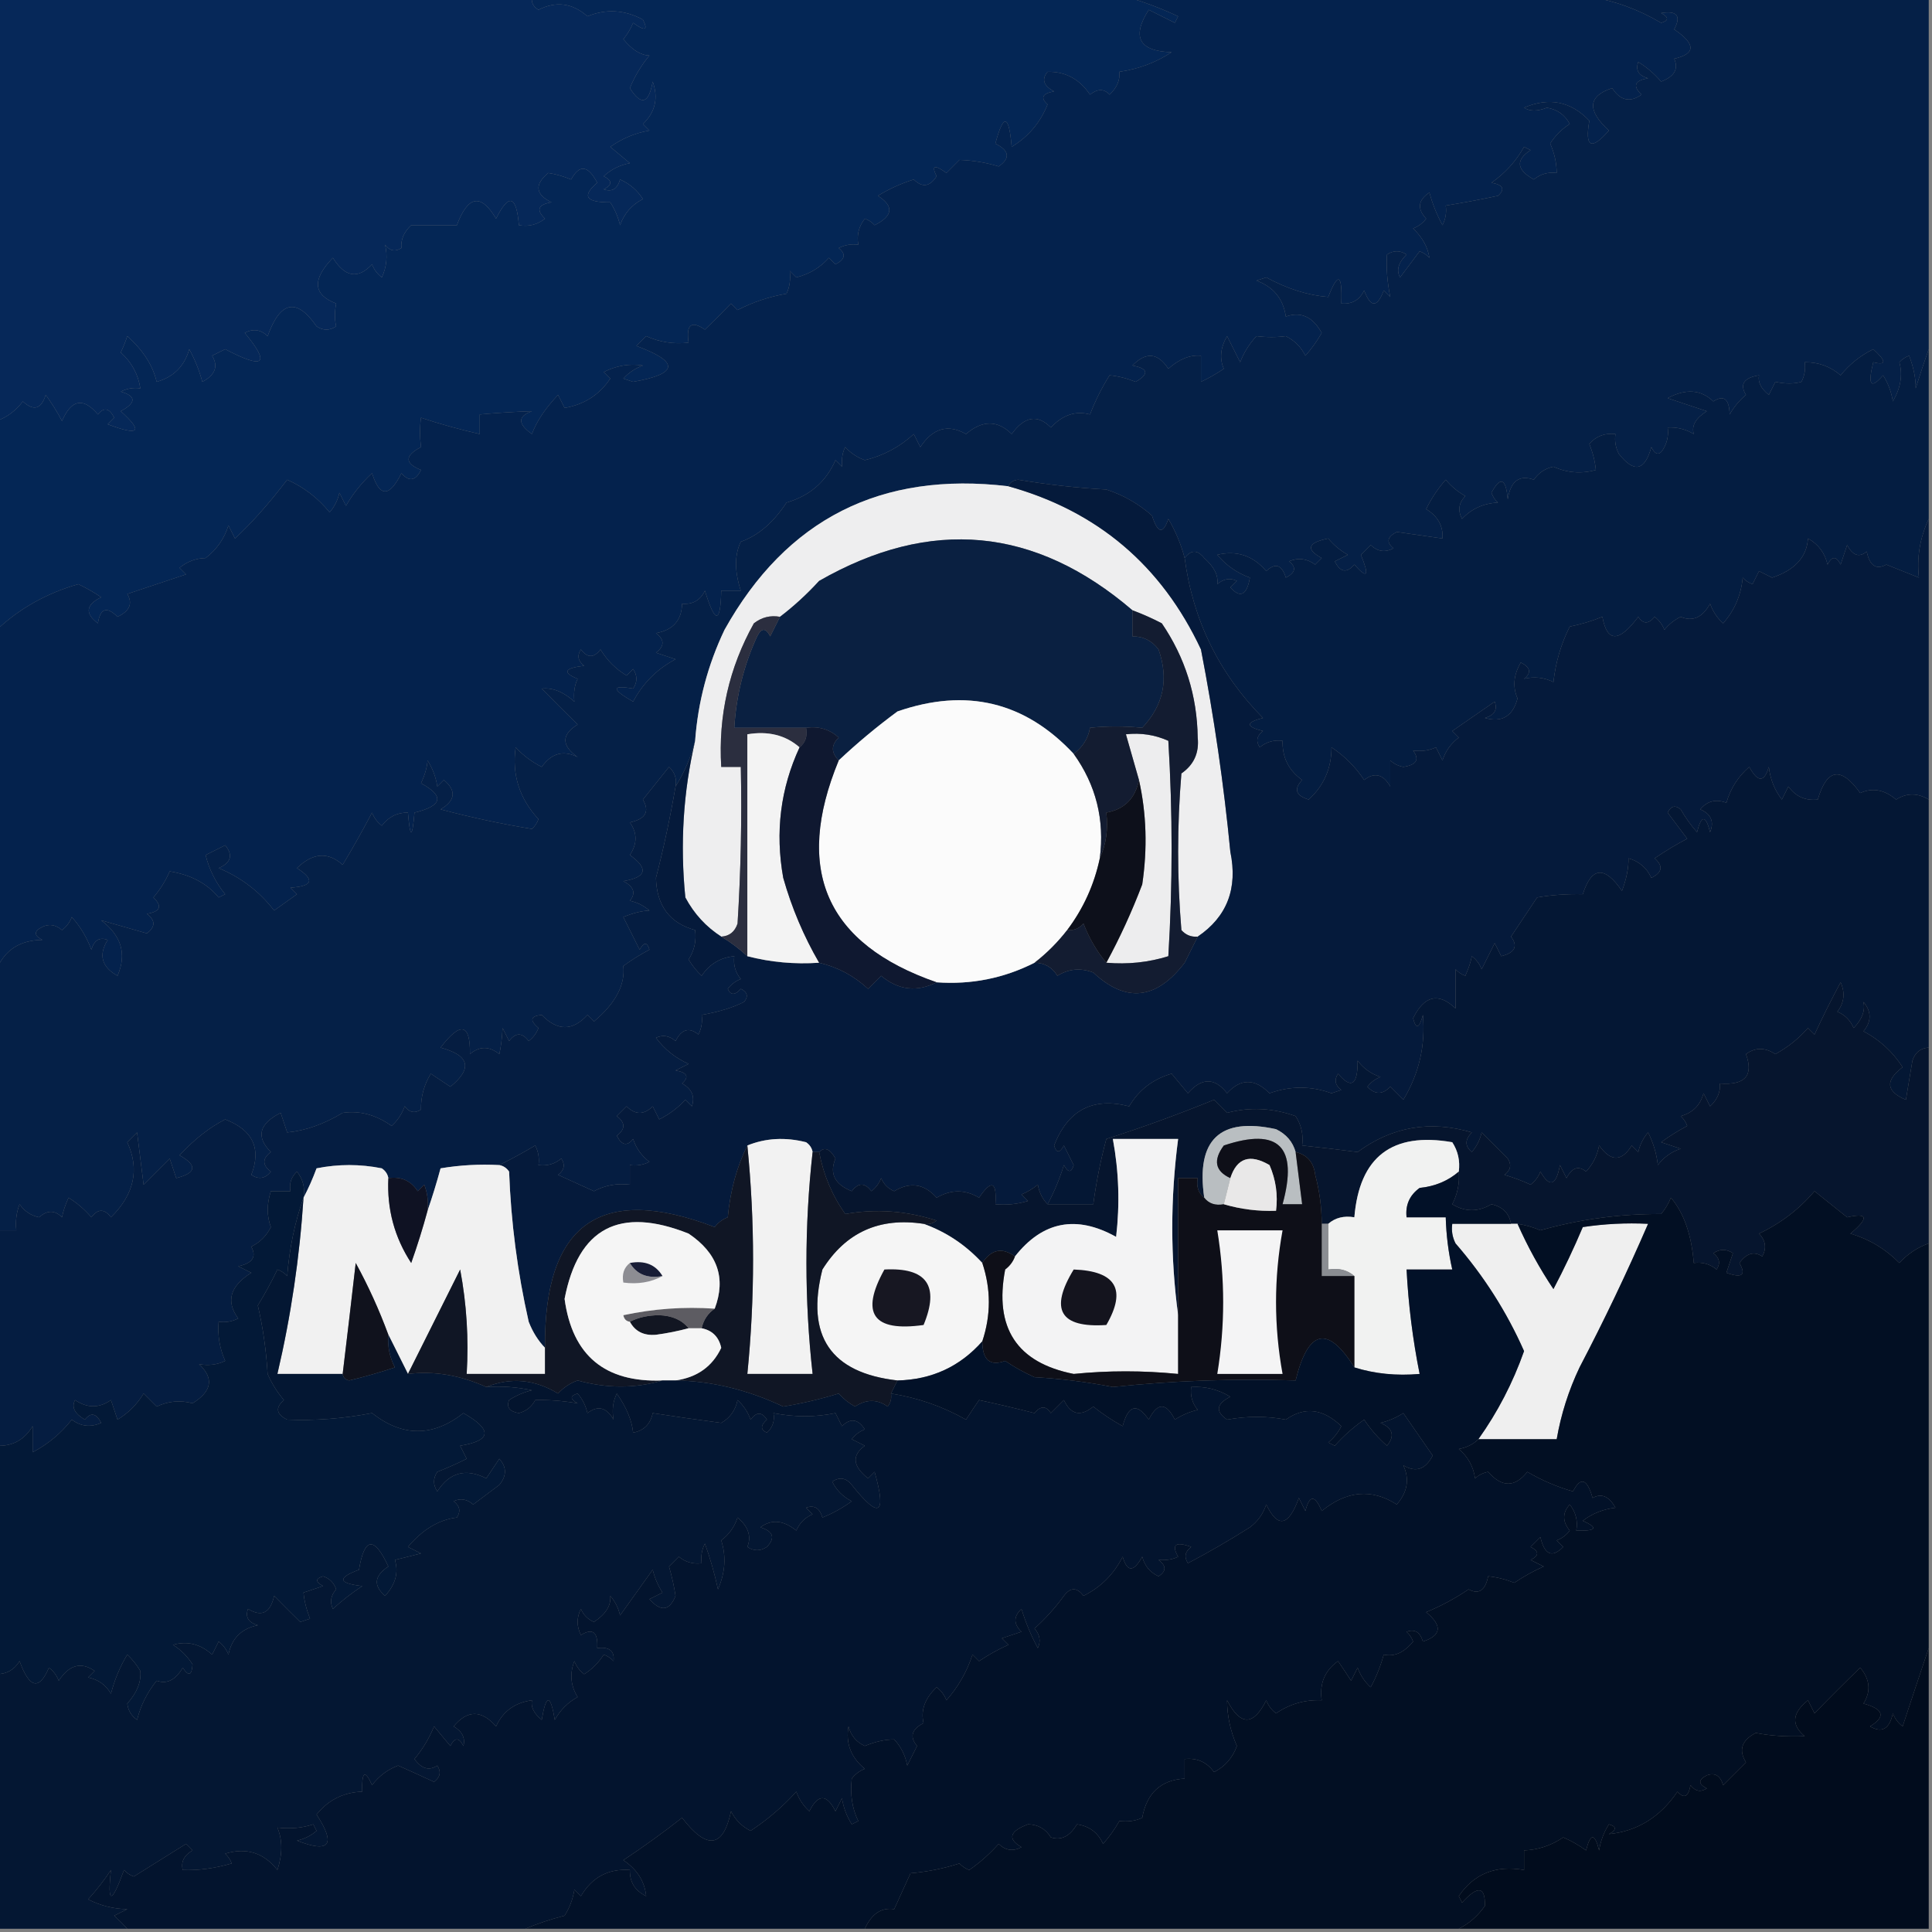 <?xml version="1.0" encoding="UTF-8"?>
<!DOCTYPE svg PUBLIC "-//W3C//DTD SVG 1.1//EN" "http://www.w3.org/Graphics/SVG/1.1/DTD/svg11.dtd">
<svg xmlns="http://www.w3.org/2000/svg" version="1.1" width="296px" height="296px" style="shape-rendering:geometricPrecision; text-rendering:geometricPrecision; image-rendering:optimizeQuality; fill-rule:evenodd; clip-rule:evenodd" xmlns:xlink="http://www.w3.org/1999/xlink">
<rect width="100%" height="100%" fill="#808080" stroke="none"/>
<g><path style="opacity:1" fill="#042655" d="M 81.5,-0.5 C 111.833,-0.5 142.167,-0.5 172.5,-0.5C 175.15,0.247 177.816,1.247 180.5,2.5C 180.333,2.833 180.167,3.167 180,3.5C 178.667,2.833 177.333,2.167 176,1.5C 173.339,5.677 174.506,7.843 179.5,8C 177.089,9.583 174.422,10.583 171.5,11C 171.619,12.281 171.119,13.448 170,14.5C 169.15,13.576 168.15,13.576 167,14.5C 165.394,12.116 163.227,10.949 160.5,11C 159.542,12.148 159.875,13.148 161.5,14C 159.699,14.317 159.366,14.984 160.5,16C 159.388,18.779 157.555,20.945 155,22.5C 154.572,17.502 153.739,17.335 152.5,22C 154.657,23.085 154.824,24.251 153,25.5C 151.111,24.911 149.111,24.577 147,24.5C 146.333,25.167 145.667,25.833 145,26.5C 143.16,25.167 142.66,25.334 143.5,27C 142.464,28.617 141.297,28.784 140,27.5C 138.053,28.11 136.219,28.943 134.5,30C 136.993,31.583 136.826,33.083 134,34.5C 133.586,34.043 133.086,33.709 132.5,33.5C 131.571,34.689 131.238,36.022 131.5,37.5C 130.448,37.35 129.448,37.517 128.5,38C 129.654,38.914 129.487,39.747 128,40.5C 127.667,40.167 127.333,39.833 127,39.5C 125.663,41.004 123.996,42.004 122,42.5C 121.667,42.167 121.333,41.833 121,41.5C 121.148,42.825 120.982,43.992 120.5,45C 117.851,45.452 115.351,46.286 113,47.5C 112.667,47.167 112.333,46.833 112,46.5C 110.691,47.858 109.358,49.191 108,50.5C 105.922,49.057 105.089,49.724 105.5,52.5C 103.208,52.756 101.041,52.423 99,51.5C 98.5,52 98,52.5 97.5,53C 104.138,55.444 103.971,57.277 97,58.5C 96.5,58.333 96,58.167 95.5,58C 96.328,57.085 97.328,56.419 98.5,56C 96.447,55.675 94.447,56.009 92.5,57C 92.833,57.333 93.167,57.667 93.5,58C 91.841,60.482 89.508,61.982 86.5,62.5C 86.167,61.833 85.833,61.167 85.5,60.5C 83.525,62.585 82.192,64.585 81.5,66.5C 79.299,64.944 79.299,63.777 81.5,63C 78.881,63.083 76.214,63.25 73.5,63.5C 73.5,64.5 73.5,65.5 73.5,66.5C 70.358,65.785 67.358,64.952 64.5,64C 64.306,65.43 64.306,66.93 64.5,68.5C 61.972,69.816 61.972,70.983 64.5,72C 63.675,73.688 62.675,73.855 61.5,72.5C 59.663,76.213 58.163,76.213 57,72.5C 55.418,73.96 54.085,75.627 53,77.5C 52.667,76.833 52.333,76.167 52,75.5C 51.751,76.624 51.251,77.624 50.5,78.5C 48.739,76.32 46.573,74.654 44,73.5C 41.223,77.138 38.557,80.138 36,82.5C 35.667,81.833 35.333,81.167 35,80.5C 34.368,82.531 33.201,84.198 31.5,85.5C 30.011,85.533 28.678,86.033 27.5,87C 27.833,87.333 28.167,87.667 28.5,88C 25.5,89 22.5,90 19.5,91C 20.369,92.465 19.869,93.631 18,94.5C 16.354,92.859 15.354,93.192 15,95.5C 12.977,93.987 13.144,92.654 15.5,91.5C 14.372,90.738 13.205,90.071 12,89.5C 7.164,90.88 2.997,93.213 -0.5,96.5C -0.5,85.833 -0.5,75.167 -0.5,64.5C 1.097,63.91 2.431,62.91 3.5,61.5C 5.156,63.022 6.323,62.689 7,60.5C 7.923,61.759 8.757,63.092 9.5,64.5C 10.938,61.177 12.771,60.844 15,63.5C 15.914,62.346 16.747,62.513 17.5,64C 17.167,64.333 16.833,64.667 16.5,65C 21.346,66.834 22.013,66.167 18.5,63C 20.891,61.691 20.891,60.691 18.5,60C 19.448,59.517 20.448,59.35 21.5,59.5C 21.174,57.339 20.174,55.506 18.5,54C 18.93,53.081 19.264,52.247 19.5,51.5C 21.914,53.647 23.414,55.98 24,58.5C 26.595,57.769 28.261,56.102 29,53.5C 29.862,55.087 30.529,56.754 31,58.5C 32.976,57.457 33.476,56.123 32.5,54.5C 33.167,54.167 33.833,53.833 34.5,53.5C 40.481,56.64 41.481,55.807 37.5,51C 38.784,50.316 39.95,50.483 41,51.5C 42.953,46.093 45.453,45.593 48.5,50C 49.5,50.667 50.5,50.667 51.5,50C 51.255,48.94 51.255,47.773 51.5,46.5C 47.956,45.153 47.789,42.82 51,39.5C 52.848,42.478 54.848,42.812 57,40.5C 57.308,41.308 57.808,41.975 58.5,42.5C 59.242,40.892 59.409,39.225 59,37.5C 59.718,38.451 60.551,38.617 61.5,38C 61.381,36.719 61.881,35.552 63,34.5C 65.333,34.5 67.667,34.5 70,34.5C 71.699,29.938 73.699,29.605 76,33.5C 77.953,29.578 79.12,29.912 79.5,34.5C 80.978,34.762 82.311,34.429 83.5,33.5C 82.098,32.157 82.431,31.324 84.5,31C 82.015,29.777 81.848,28.277 84,26.5C 85.117,26.665 86.284,26.998 87.5,27.5C 88.774,25.15 90.107,25.317 91.5,28C 89.088,30.035 89.755,31.035 93.5,31C 94.191,32.067 94.691,33.234 95,34.5C 95.637,32.697 96.803,31.364 98.5,30.5C 97.653,29.155 96.487,28.155 95,27.5C 94.577,28.956 93.744,29.456 92.5,29C 93.833,28.333 93.833,27.667 92.5,27C 93.623,25.956 94.956,25.29 96.5,25C 95.5,24.167 94.5,23.333 93.5,22.5C 95.336,21.204 97.336,20.37 99.5,20C 99.167,19.667 98.833,19.333 98.5,19C 100.396,17.192 100.896,15.025 100,12.5C 99.397,15.905 98.231,16.239 96.5,13.5C 97.249,11.668 98.249,10.001 99.5,8.5C 98.166,8.471 96.833,7.637 95.5,6C 96.126,5.25 96.626,4.416 97,3.5C 98.84,4.833 99.34,4.666 98.5,3C 95.671,1.491 92.838,1.325 90,2.5C 87.701,0.464 85.201,0.131 82.5,1.5C 81.703,1.043 81.369,0.376 81.5,-0.5 Z"/></g>
<g><path style="opacity:1" fill="#04224d" d="M 172.5,-0.5 C 196.167,-0.5 219.833,-0.5 243.5,-0.5C 247.341,0.1 251.007,1.434 254.5,3.5C 255.696,3.154 255.696,2.654 254.5,2C 256.944,1.601 257.61,2.434 256.5,4.5C 259.827,6.747 259.827,8.247 256.5,9C 257.205,10.556 256.539,11.723 254.5,12.5C 253.481,11.313 252.314,10.313 251,9.5C 250.544,10.744 251.044,11.577 252.5,12C 250.431,12.324 250.098,13.158 251.5,14.5C 249.741,15.754 248.241,15.421 247,13.5C 243.28,14.721 243.113,16.888 246.5,20C 243.79,23.094 242.79,22.594 243.5,18.5C 240.67,15.522 237.337,14.856 233.5,16.5C 234.387,17.079 235.554,17.079 237,16.5C 238.607,16.769 239.774,17.603 240.5,19C 239.272,19.779 238.272,20.779 237.5,22C 238.148,23.44 238.481,24.94 238.5,26.5C 237.178,26.33 236.011,26.663 235,27.5C 232.332,26.02 232.165,24.52 234.5,23C 234.167,22.833 233.833,22.667 233.5,22.5C 232.26,24.712 230.593,26.545 228.5,28C 230.301,28.317 230.634,28.984 229.5,30C 226.832,30.567 224.166,31.067 221.5,31.5C 221.649,32.552 221.483,33.552 221,34.5C 220.138,32.913 219.471,31.246 219,29.5C 217.256,30.649 217.089,31.983 218.5,33.5C 217.975,34.192 217.308,34.692 216.5,35C 217.925,36.362 218.758,37.862 219,39.5C 218.586,39.043 218.086,38.709 217.5,38.5C 216.5,39.833 215.5,41.167 214.5,42.5C 213.895,41.413 214.228,40.246 215.5,39C 214.5,38.333 213.5,38.333 212.5,39C 212.368,41.047 212.535,43.213 213,45.5C 212.667,45.167 212.333,44.833 212,44.5C 211,47.167 210,47.167 209,44.5C 208.29,45.973 207.124,46.64 205.5,46.5C 205.669,41.959 205.002,41.626 203.5,45.5C 200.372,45.245 197.205,44.245 194,42.5C 193.5,42.667 193,42.833 192.5,43C 195.102,43.935 196.602,45.768 197,48.5C 199.291,47.689 201.125,48.523 202.5,51C 201.789,52.255 200.956,53.421 200,54.5C 199.333,53.167 198.333,52.167 197,51.5C 195.57,51.694 194.07,51.694 192.5,51.5C 191.416,52.665 190.583,53.998 190,55.5C 189.333,54.167 188.667,52.833 188,51.5C 186.981,53.269 186.814,54.936 187.5,56.5C 186.372,57.262 185.205,57.929 184,58.5C 184,57.167 184,55.833 184,54.5C 182.33,54.344 180.663,55.01 179,56.5C 177.403,54.039 175.57,53.873 173.5,56C 175.929,56.451 176.096,57.285 174,58.5C 172.602,57.949 171.268,57.616 170,57.5C 168.815,59.377 167.815,61.377 167,63.5C 164.816,62.892 162.816,63.559 161,65.5C 158.966,63.44 156.966,63.773 155,66.5C 152.838,64.353 150.504,64.353 148,66.5C 145.246,64.926 142.913,65.592 141,68.5C 140.667,67.833 140.333,67.167 140,66.5C 137.853,68.476 135.353,69.809 132.5,70.5C 131.328,70.081 130.328,69.415 129.5,68.5C 129.089,69.262 128.923,70.262 129,71.5C 128.667,71.167 128.333,70.833 128,70.5C 126.564,73.805 124.064,75.971 120.5,77C 118.49,80.062 116.157,82.062 113.5,83C 112.526,85.017 112.526,87.517 113.5,90.5C 112.5,90.5 111.5,90.5 110.5,90.5C 110.388,95.593 109.555,95.593 108,90.5C 107.29,91.973 106.124,92.64 104.5,92.5C 104.439,95.049 103.106,96.549 100.5,97C 101.833,98 101.833,99 100.5,100C 101.5,100.333 102.5,100.667 103.5,101C 100.667,102.5 98.5,104.667 97,107.5C 93.654,105.578 93.654,104.911 97,105.5C 97.667,104.5 97.667,103.5 97,102.5C 96.667,102.833 96.333,103.167 96,103.5C 94.333,102.5 93,101.167 92,99.5C 91,100.833 90,100.833 89,99.5C 88.383,100.449 88.549,101.282 89.5,102C 86.456,102.359 86.122,103.026 88.5,104C 88.018,105.008 87.852,106.175 88,107.5C 86.326,105.991 84.66,105.324 83,105.5C 84.624,107.158 86.457,108.991 88.5,111C 85.997,112.549 85.997,114.216 88.5,116C 86.331,114.886 84.498,115.386 83,117.5C 81.488,116.743 80.154,115.743 79,114.5C 78.414,118.676 79.581,122.342 82.5,125.5C 82.291,126.086 81.957,126.586 81.5,127C 76.874,126.247 72.207,125.247 67.5,124C 69.784,122.637 69.951,121.137 68,119.5C 67.667,119.833 67.333,120.167 67,120.5C 66.781,119.062 66.281,117.729 65.5,116.5C 65.445,117.53 65.112,118.697 64.5,120C 68.131,121.963 67.798,123.463 63.5,124.5C 63.167,128.5 62.833,128.5 62.5,124.5C 60.857,124.48 59.524,125.147 58.5,126.5C 57.808,125.975 57.308,125.308 57,124.5C 55.571,127.224 54.071,129.891 52.5,132.5C 50.261,130.476 47.928,130.642 45.5,133C 48.276,134.779 47.943,135.779 44.5,136C 44.833,136.333 45.167,136.667 45.5,137C 44.338,137.827 43.171,138.66 42,139.5C 39.755,136.592 36.922,134.425 33.5,133C 35.405,132.174 35.739,131.007 34.5,129.5C 33.5,130 32.5,130.5 31.5,131C 32.056,133.237 33.056,135.237 34.5,137C 34.167,137.167 33.833,137.333 33.5,137.5C 31.735,135.358 29.235,134.024 26,133.5C 25.364,134.966 24.531,136.3 23.5,137.5C 24.902,138.842 24.569,139.676 22.5,140C 23.833,141 23.833,142 22.5,143C 20.161,142.322 17.828,141.655 15.5,141C 18.615,143.352 19.448,146.186 18,149.5C 15.561,148.138 15.061,146.305 16.5,144C 15.256,143.544 14.423,144.044 14,145.5C 13.316,143.641 12.316,141.974 11,140.5C 10.692,141.308 10.192,141.975 9.5,142.5C 8.549,141.674 7.549,141.508 6.5,142C 5.167,142.667 5.167,143.333 6.5,144C 3.067,144.036 0.734,145.536 -0.5,148.5C -0.5,131.167 -0.5,113.833 -0.5,96.5C 2.997,93.213 7.164,90.88 12,89.5C 13.205,90.071 14.372,90.738 15.5,91.5C 13.144,92.654 12.977,93.987 15,95.5C 15.354,93.192 16.354,92.859 18,94.5C 19.869,93.631 20.369,92.465 19.5,91C 22.5,90 25.5,89 28.5,88C 28.167,87.667 27.833,87.333 27.5,87C 28.678,86.033 30.011,85.533 31.5,85.5C 33.201,84.198 34.368,82.531 35,80.5C 35.333,81.167 35.667,81.833 36,82.5C 38.557,80.138 41.223,77.138 44,73.5C 46.573,74.654 48.739,76.32 50.5,78.5C 51.251,77.624 51.751,76.624 52,75.5C 52.333,76.167 52.667,76.833 53,77.5C 54.085,75.627 55.418,73.96 57,72.5C 58.163,76.213 59.663,76.213 61.5,72.5C 62.675,73.855 63.675,73.688 64.5,72C 61.972,70.983 61.972,69.816 64.5,68.5C 64.306,66.93 64.306,65.43 64.5,64C 67.358,64.952 70.358,65.785 73.5,66.5C 73.5,65.5 73.5,64.5 73.5,63.5C 76.214,63.25 78.881,63.083 81.5,63C 79.299,63.777 79.299,64.944 81.5,66.5C 82.192,64.585 83.525,62.585 85.5,60.5C 85.833,61.167 86.167,61.833 86.5,62.5C 89.508,61.982 91.841,60.482 93.5,58C 93.167,57.667 92.833,57.333 92.5,57C 94.447,56.009 96.447,55.675 98.5,56C 97.328,56.419 96.328,57.085 95.5,58C 96,58.167 96.5,58.333 97,58.5C 103.971,57.277 104.138,55.444 97.5,53C 98,52.5 98.5,52 99,51.5C 101.041,52.423 103.208,52.756 105.5,52.5C 105.089,49.724 105.922,49.057 108,50.5C 109.358,49.191 110.691,47.858 112,46.5C 112.333,46.833 112.667,47.167 113,47.5C 115.351,46.286 117.851,45.452 120.5,45C 120.982,43.992 121.148,42.825 121,41.5C 121.333,41.833 121.667,42.167 122,42.5C 123.996,42.004 125.663,41.004 127,39.5C 127.333,39.833 127.667,40.167 128,40.5C 129.487,39.747 129.654,38.914 128.5,38C 129.448,37.517 130.448,37.35 131.5,37.5C 131.238,36.022 131.571,34.689 132.5,33.5C 133.086,33.709 133.586,34.043 134,34.5C 136.826,33.083 136.993,31.583 134.5,30C 136.219,28.943 138.053,28.11 140,27.5C 141.297,28.784 142.464,28.617 143.5,27C 142.66,25.334 143.16,25.167 145,26.5C 145.667,25.833 146.333,25.167 147,24.5C 149.111,24.577 151.111,24.911 153,25.5C 154.824,24.251 154.657,23.085 152.5,22C 153.739,17.335 154.572,17.502 155,22.5C 157.555,20.945 159.388,18.779 160.5,16C 159.366,14.984 159.699,14.317 161.5,14C 159.875,13.148 159.542,12.148 160.5,11C 163.227,10.949 165.394,12.116 167,14.5C 168.15,13.576 169.15,13.576 170,14.5C 171.119,13.448 171.619,12.281 171.5,11C 174.422,10.583 177.089,9.583 179.5,8C 174.506,7.843 173.339,5.677 176,1.5C 177.333,2.167 178.667,2.833 180,3.5C 180.167,3.167 180.333,2.833 180.5,2.5C 177.816,1.247 175.15,0.247 172.5,-0.5 Z"/></g>
<g><path style="opacity:1" fill="#052047" d="M 243.5,-0.5 C 260.833,-0.5 278.167,-0.5 295.5,-0.5C 295.5,17.5 295.5,35.5 295.5,53.5C 294.835,55.369 294.169,57.369 293.5,59.5C 293.522,58.005 293.189,56.338 292.5,54.5C 291.914,54.709 291.414,55.043 291,55.5C 291.536,57.447 291.202,59.447 290,61.5C 289.781,60.062 289.281,58.729 288.5,57.5C 286.618,59.693 286.118,59.027 287,55.5C 289.033,56.016 289.033,55.35 287,53.5C 285.025,54.478 283.358,55.811 282,57.5C 280.433,56.144 278.6,55.477 276.5,55.5C 276.649,56.552 276.483,57.552 276,58.5C 274.836,58.835 273.503,58.835 272,58.5C 271.667,59.167 271.333,59.833 271,60.5C 269.796,59.529 269.296,58.529 269.5,57.5C 267.176,57.877 266.509,58.877 267.5,60.5C 266.478,61.354 265.645,62.354 265,63.5C 264.935,61.117 264.102,60.45 262.5,61.5C 260.612,59.679 258.279,59.513 255.5,61C 257.5,61.667 259.5,62.333 261.5,63C 259.792,64.062 259.126,65.229 259.5,66.5C 258.264,65.754 256.93,65.421 255.5,65.5C 255.649,66.552 255.483,67.552 255,68.5C 254.333,69.833 253.667,69.833 253,68.5C 252,72.167 250.333,72.5 248,69.5C 247.517,68.552 247.351,67.552 247.5,66.5C 245.897,66.312 244.563,66.812 243.5,68C 244.051,69.398 244.384,70.732 244.5,72C 242.287,72.626 240.12,72.459 238,71.5C 236.739,71.759 235.739,72.426 235,73.5C 232.772,72.701 231.439,73.701 231,76.5C 230.717,73.258 229.883,72.924 228.5,75.5C 228.709,76.086 229.043,76.586 229.5,77C 227.273,77.121 225.44,77.954 224,79.5C 223.316,78.216 223.483,77.049 224.5,76C 223.354,75.355 222.354,74.522 221.5,73.5C 220.289,74.874 219.289,76.374 218.5,78C 220.298,79.093 221.132,80.593 221,82.5C 218.667,82.167 216.333,81.833 214,81.5C 212.513,82.253 212.346,83.086 213.5,84C 212.216,84.684 211.049,84.517 210,83.5C 209.5,84 209,84.5 208.5,85C 209.841,88.262 209.508,88.762 207.5,86.5C 206.325,87.855 205.325,87.688 204.5,86C 205.167,85.667 205.833,85.333 206.5,85C 205.354,84.355 204.354,83.522 203.5,82.5C 200.352,83.14 200.019,84.14 202.5,85.5C 202.167,85.833 201.833,86.167 201.5,86.5C 200.232,85.572 198.899,85.405 197.5,86C 198.654,86.914 198.487,87.747 197,88.5C 196.395,86.519 195.395,86.185 194,87.5C 191.975,85.121 189.475,84.287 186.5,85C 187.851,86.617 189.518,87.784 191.5,88.5C 191.024,91.201 190.024,91.701 188.5,90C 188.833,89.667 189.167,89.333 189.5,89C 188.451,88.508 187.451,88.674 186.5,89.5C 186.687,88.183 186.02,86.85 184.5,85.5C 183.473,84.209 182.473,84.209 181.5,85.5C 180.956,83.421 180.122,81.421 179,79.5C 178.195,81.901 177.362,81.734 176.5,79C 174.448,77.188 172.115,75.855 169.5,75C 164.961,74.747 160.461,74.247 156,73.5C 155.235,73.57 154.735,73.903 154.5,74.5C 134.988,72.172 120.488,79.506 111,96.5C 108.435,101.891 106.935,107.558 106.5,113.5C 105.869,115.975 104.869,118.309 103.5,120.5C 103.719,119.325 103.386,118.325 102.5,117.5C 101.167,119.167 99.833,120.833 98.5,122.5C 99.571,124.325 98.904,125.492 96.5,126C 97.649,127.604 97.649,129.27 96.5,131C 99.404,133.077 99.07,134.411 95.5,135C 97.125,135.853 97.458,136.853 96.5,138C 97.624,138.249 98.624,138.749 99.5,139.5C 98.313,139.554 96.98,139.887 95.5,140.5C 96.333,142.167 97.167,143.833 98,145.5C 98.654,144.304 99.154,144.304 99.5,145.5C 98.092,146.243 96.759,147.077 95.5,148C 95.811,150.887 94.311,153.72 91,156.5C 90.667,156.167 90.333,155.833 90,155.5C 87.736,157.983 85.403,157.983 83,155.5C 81.273,155.646 81.106,156.313 82.5,157.5C 82.192,158.308 81.692,158.975 81,159.5C 80,158.167 79,158.167 78,159.5C 77.667,158.833 77.333,158.167 77,157.5C 76.915,159.085 76.749,160.418 76.5,161.5C 74.958,160.253 73.458,160.253 72,161.5C 72.066,156.805 70.566,156.472 67.5,160.5C 71.944,161.69 72.444,163.69 69,166.5C 68,165.833 67,165.167 66,164.5C 64.963,166.218 64.463,168.051 64.5,170C 63.551,170.617 62.718,170.451 62,169.5C 61.581,170.672 60.915,171.672 60,172.5C 57.581,170.787 55.081,170.121 52.5,170.5C 49.619,172.236 46.785,173.236 44,173.5C 43.667,172.5 43.333,171.5 43,170.5C 39.68,172.175 39.18,174.175 41.5,176.5C 40.167,177.5 40.167,178.5 41.5,179.5C 40.635,180.583 39.635,180.749 38.5,180C 40.069,175.964 38.736,173.131 34.5,171.5C 32.106,172.725 29.772,174.559 27.5,177C 30.264,178.544 30.097,179.711 27,180.5C 26.667,179.5 26.333,178.5 26,177.5C 24.667,178.833 23.333,180.167 22,181.5C 21.667,178.833 21.333,176.167 21,173.5C 20.5,174 20,174.5 19.5,175C 21.41,179.142 20.577,182.976 17,186.5C 16,185.167 15,185.167 14,186.5C 12.98,185.313 11.814,184.313 10.5,183.5C 10.002,184.603 9.669,185.603 9.5,186.5C 8.402,185.385 7.235,185.385 6,186.5C 4.739,186.241 3.739,185.574 3,184.5C 2.51,185.793 2.343,187.127 2.5,188.5C 1.5,188.5 0.5,188.5 -0.5,188.5C -0.5,175.167 -0.5,161.833 -0.5,148.5C 0.734,145.536 3.067,144.036 6.5,144C 5.167,143.333 5.167,142.667 6.5,142C 7.549,141.508 8.549,141.674 9.5,142.5C 10.192,141.975 10.692,141.308 11,140.5C 12.316,141.974 13.316,143.641 14,145.5C 14.423,144.044 15.256,143.544 16.5,144C 15.061,146.305 15.561,148.138 18,149.5C 19.448,146.186 18.615,143.352 15.5,141C 17.828,141.655 20.161,142.322 22.5,143C 23.833,142 23.833,141 22.5,140C 24.569,139.676 24.902,138.842 23.5,137.5C 24.531,136.3 25.364,134.966 26,133.5C 29.235,134.024 31.735,135.358 33.5,137.5C 33.833,137.333 34.167,137.167 34.5,137C 33.056,135.237 32.056,133.237 31.5,131C 32.5,130.5 33.5,130 34.5,129.5C 35.739,131.007 35.405,132.174 33.5,133C 36.922,134.425 39.755,136.592 42,139.5C 43.171,138.66 44.338,137.827 45.5,137C 45.167,136.667 44.833,136.333 44.5,136C 47.943,135.779 48.276,134.779 45.5,133C 47.928,130.642 50.261,130.476 52.5,132.5C 54.071,129.891 55.571,127.224 57,124.5C 57.308,125.308 57.808,125.975 58.5,126.5C 59.524,125.147 60.857,124.48 62.5,124.5C 62.833,128.5 63.167,128.5 63.5,124.5C 67.798,123.463 68.131,121.963 64.5,120C 65.112,118.697 65.445,117.53 65.5,116.5C 66.281,117.729 66.781,119.062 67,120.5C 67.333,120.167 67.667,119.833 68,119.5C 69.951,121.137 69.784,122.637 67.5,124C 72.207,125.247 76.874,126.247 81.5,127C 81.957,126.586 82.291,126.086 82.5,125.5C 79.581,122.342 78.414,118.676 79,114.5C 80.154,115.743 81.488,116.743 83,117.5C 84.498,115.386 86.331,114.886 88.5,116C 85.997,114.216 85.997,112.549 88.5,111C 86.457,108.991 84.624,107.158 83,105.5C 84.66,105.324 86.326,105.991 88,107.5C 87.852,106.175 88.018,105.008 88.5,104C 86.122,103.026 86.456,102.359 89.5,102C 88.549,101.282 88.383,100.449 89,99.5C 90,100.833 91,100.833 92,99.5C 93,101.167 94.333,102.5 96,103.5C 96.333,103.167 96.667,102.833 97,102.5C 97.667,103.5 97.667,104.5 97,105.5C 93.654,104.911 93.654,105.578 97,107.5C 98.5,104.667 100.667,102.5 103.5,101C 102.5,100.667 101.5,100.333 100.5,100C 101.833,99 101.833,98 100.5,97C 103.106,96.549 104.439,95.049 104.5,92.5C 106.124,92.64 107.29,91.973 108,90.5C 109.555,95.593 110.388,95.593 110.5,90.5C 111.5,90.5 112.5,90.5 113.5,90.5C 112.526,87.517 112.526,85.017 113.5,83C 116.157,82.062 118.49,80.062 120.5,77C 124.064,75.971 126.564,73.805 128,70.5C 128.333,70.833 128.667,71.167 129,71.5C 128.923,70.262 129.089,69.262 129.5,68.5C 130.328,69.415 131.328,70.081 132.5,70.5C 135.353,69.809 137.853,68.476 140,66.5C 140.333,67.167 140.667,67.833 141,68.5C 142.913,65.592 145.246,64.926 148,66.5C 150.504,64.353 152.838,64.353 155,66.5C 156.966,63.773 158.966,63.44 161,65.5C 162.816,63.559 164.816,62.892 167,63.5C 167.815,61.377 168.815,59.377 170,57.5C 171.268,57.616 172.602,57.949 174,58.5C 176.096,57.285 175.929,56.451 173.5,56C 175.57,53.873 177.403,54.039 179,56.5C 180.663,55.01 182.33,54.344 184,54.5C 184,55.833 184,57.167 184,58.5C 185.205,57.929 186.372,57.262 187.5,56.5C 186.814,54.936 186.981,53.269 188,51.5C 188.667,52.833 189.333,54.167 190,55.5C 190.583,53.998 191.416,52.665 192.5,51.5C 194.07,51.694 195.57,51.694 197,51.5C 198.333,52.167 199.333,53.167 200,54.5C 200.956,53.421 201.789,52.255 202.5,51C 201.125,48.523 199.291,47.689 197,48.5C 196.602,45.768 195.102,43.935 192.5,43C 193,42.833 193.5,42.667 194,42.5C 197.205,44.245 200.372,45.245 203.5,45.5C 205.002,41.626 205.669,41.959 205.5,46.5C 207.124,46.64 208.29,45.973 209,44.5C 210,47.167 211,47.167 212,44.5C 212.333,44.833 212.667,45.167 213,45.5C 212.535,43.213 212.368,41.047 212.5,39C 213.5,38.333 214.5,38.333 215.5,39C 214.228,40.246 213.895,41.413 214.5,42.5C 215.5,41.167 216.5,39.833 217.5,38.5C 218.086,38.709 218.586,39.043 219,39.5C 218.758,37.862 217.925,36.362 216.5,35C 217.308,34.692 217.975,34.192 218.5,33.5C 217.089,31.983 217.256,30.649 219,29.5C 219.471,31.246 220.138,32.913 221,34.5C 221.483,33.552 221.649,32.552 221.5,31.5C 224.166,31.067 226.832,30.567 229.5,30C 230.634,28.984 230.301,28.317 228.5,28C 230.593,26.545 232.26,24.712 233.5,22.5C 233.833,22.667 234.167,22.833 234.5,23C 232.165,24.52 232.332,26.02 235,27.5C 236.011,26.663 237.178,26.33 238.5,26.5C 238.481,24.94 238.148,23.44 237.5,22C 238.272,20.779 239.272,19.779 240.5,19C 239.774,17.603 238.607,16.769 237,16.5C 235.554,17.079 234.387,17.079 233.5,16.5C 237.337,14.856 240.67,15.522 243.5,18.5C 242.79,22.594 243.79,23.094 246.5,20C 243.113,16.888 243.28,14.721 247,13.5C 248.241,15.421 249.741,15.754 251.5,14.5C 250.098,13.158 250.431,12.324 252.5,12C 251.044,11.577 250.544,10.744 251,9.5C 252.314,10.313 253.481,11.313 254.5,12.5C 256.539,11.723 257.205,10.556 256.5,9C 259.827,8.247 259.827,6.747 256.5,4.5C 257.61,2.434 256.944,1.601 254.5,2C 255.696,2.654 255.696,3.154 254.5,3.5C 251.007,1.434 247.341,0.1 243.5,-0.5 Z"/></g>
<g><path style="opacity:1" fill="#062859" d="M -0.5,-0.5 C 26.833,-0.5 54.167,-0.5 81.5,-0.5C 81.369,0.376 81.703,1.043 82.5,1.5C 85.201,0.131 87.701,0.464 90,2.5C 92.838,1.325 95.671,1.491 98.5,3C 99.34,4.666 98.84,4.833 97,3.5C 96.626,4.416 96.126,5.25 95.5,6C 96.833,7.637 98.166,8.471 99.5,8.5C 98.249,10.001 97.249,11.668 96.5,13.5C 98.231,16.239 99.397,15.905 100,12.5C 100.896,15.025 100.396,17.192 98.5,19C 98.833,19.333 99.167,19.667 99.5,20C 97.336,20.37 95.336,21.204 93.5,22.5C 94.5,23.333 95.5,24.167 96.5,25C 94.956,25.29 93.623,25.956 92.5,27C 93.833,27.667 93.833,28.333 92.5,29C 93.744,29.456 94.577,28.956 95,27.5C 96.487,28.155 97.653,29.155 98.5,30.5C 96.803,31.364 95.637,32.697 95,34.5C 94.691,33.234 94.191,32.067 93.5,31C 89.755,31.035 89.088,30.035 91.5,28C 90.107,25.317 88.774,25.15 87.5,27.5C 86.284,26.998 85.117,26.665 84,26.5C 81.848,28.277 82.015,29.777 84.5,31C 82.431,31.324 82.098,32.157 83.5,33.5C 82.311,34.429 80.978,34.762 79.5,34.5C 79.12,29.912 77.953,29.578 76,33.5C 73.699,29.605 71.699,29.938 70,34.5C 67.667,34.5 65.333,34.5 63,34.5C 61.881,35.552 61.381,36.719 61.5,38C 60.551,38.617 59.718,38.451 59,37.5C 59.409,39.225 59.242,40.892 58.5,42.5C 57.808,41.975 57.308,41.308 57,40.5C 54.848,42.812 52.848,42.478 51,39.5C 47.789,42.82 47.956,45.153 51.5,46.5C 51.255,47.773 51.255,48.94 51.5,50C 50.5,50.667 49.5,50.667 48.5,50C 45.453,45.593 42.953,46.093 41,51.5C 39.95,50.483 38.784,50.316 37.5,51C 41.481,55.807 40.481,56.64 34.5,53.5C 33.833,53.833 33.167,54.167 32.5,54.5C 33.476,56.123 32.976,57.457 31,58.5C 30.529,56.754 29.862,55.087 29,53.5C 28.261,56.102 26.595,57.769 24,58.5C 23.414,55.98 21.914,53.647 19.5,51.5C 19.264,52.247 18.93,53.081 18.5,54C 20.174,55.506 21.174,57.339 21.5,59.5C 20.448,59.35 19.448,59.517 18.5,60C 20.891,60.691 20.891,61.691 18.5,63C 22.013,66.167 21.346,66.834 16.5,65C 16.833,64.667 17.167,64.333 17.5,64C 16.747,62.513 15.914,62.346 15,63.5C 12.771,60.844 10.938,61.177 9.5,64.5C 8.757,63.092 7.923,61.759 7,60.5C 6.323,62.689 5.156,63.022 3.5,61.5C 2.431,62.91 1.097,63.91 -0.5,64.5C -0.5,42.833 -0.5,21.167 -0.5,-0.5 Z"/></g>
<g><path style="opacity:1" fill="#041d41" d="M 295.5,53.5 C 295.5,62.167 295.5,70.833 295.5,79.5C 294.145,82.43 293.645,85.43 294,88.5C 292.333,87.833 290.667,87.167 289,86.5C 287.442,87.345 286.442,86.678 286,84.5C 284.853,85.458 283.853,85.125 283,83.5C 282.667,84.5 282.333,85.5 282,86.5C 281.333,85.167 280.667,85.167 280,86.5C 279.585,84.709 278.585,83.376 277,82.5C 276.815,85.346 274.982,87.346 271.5,88.5C 270.833,88.167 270.167,87.833 269.5,87.5C 269.167,88.167 268.833,88.833 268.5,89.5C 267.914,89.291 267.414,88.957 267,88.5C 266.751,91.177 265.751,93.51 264,95.5C 263.085,94.672 262.419,93.672 262,92.5C 260.829,94.616 259.329,95.282 257.5,94.5C 256.522,94.977 255.689,95.643 255,96.5C 254.692,95.692 254.192,95.025 253.5,94.5C 252.575,95.641 251.741,95.641 251,94.5C 248.05,98.453 246.216,98.453 245.5,94.5C 243.885,95.154 242.218,95.654 240.5,96C 239.166,98.66 238.332,101.494 238,104.5C 236.575,103.788 235.075,103.621 233.5,104C 234.654,103.086 234.487,102.253 233,101.5C 231.89,103.397 231.724,105.23 232.5,107C 231.778,109.741 230.112,110.741 227.5,110C 228.956,109.577 229.456,108.744 229,107.5C 226.833,109 224.667,110.5 222.5,112C 222.833,112.333 223.167,112.667 223.5,113C 222.299,113.903 221.465,115.069 221,116.5C 220.667,115.833 220.333,115.167 220,114.5C 218.992,114.982 217.825,115.148 216.5,115C 217.524,116.367 217.024,117.2 215,117.5C 214.228,117.355 213.561,117.022 213,116.5C 213,117.833 213,119.167 213,120.5C 211.921,118.606 210.587,118.273 209,119.5C 207.676,117.5 206.009,115.833 204,114.5C 203.997,117.716 202.831,120.383 200.5,122.5C 198.519,121.895 198.185,120.895 199.5,119.5C 197.441,118.049 196.441,116.049 196.5,113.5C 195.178,113.33 194.011,113.663 193,114.5C 192.383,113.551 192.549,112.718 193.5,112C 190.833,111.333 190.833,110.667 193.5,110C 186.767,103.184 182.767,95.018 181.5,85.5C 182.473,84.209 183.473,84.209 184.5,85.5C 186.02,86.85 186.687,88.183 186.5,89.5C 187.451,88.674 188.451,88.508 189.5,89C 189.167,89.333 188.833,89.667 188.5,90C 190.024,91.701 191.024,91.201 191.5,88.5C 189.518,87.784 187.851,86.617 186.5,85C 189.475,84.287 191.975,85.121 194,87.5C 195.395,86.185 196.395,86.519 197,88.5C 198.487,87.747 198.654,86.914 197.5,86C 198.899,85.405 200.232,85.572 201.5,86.5C 201.833,86.167 202.167,85.833 202.5,85.5C 200.019,84.14 200.352,83.14 203.5,82.5C 204.354,83.522 205.354,84.355 206.5,85C 205.833,85.333 205.167,85.667 204.5,86C 205.325,87.688 206.325,87.855 207.5,86.5C 209.508,88.762 209.841,88.262 208.5,85C 209,84.5 209.5,84 210,83.5C 211.049,84.517 212.216,84.684 213.5,84C 212.346,83.086 212.513,82.253 214,81.5C 216.333,81.833 218.667,82.167 221,82.5C 221.132,80.593 220.298,79.093 218.5,78C 219.289,76.374 220.289,74.874 221.5,73.5C 222.354,74.522 223.354,75.355 224.5,76C 223.483,77.049 223.316,78.216 224,79.5C 225.44,77.954 227.273,77.121 229.5,77C 229.043,76.586 228.709,76.086 228.5,75.5C 229.883,72.924 230.717,73.258 231,76.5C 231.439,73.701 232.772,72.701 235,73.5C 235.739,72.426 236.739,71.759 238,71.5C 240.12,72.459 242.287,72.626 244.5,72C 244.384,70.732 244.051,69.398 243.5,68C 244.563,66.812 245.897,66.312 247.5,66.5C 247.351,67.552 247.517,68.552 248,69.5C 250.333,72.5 252,72.167 253,68.5C 253.667,69.833 254.333,69.833 255,68.5C 255.483,67.552 255.649,66.552 255.5,65.5C 256.93,65.421 258.264,65.754 259.5,66.5C 259.126,65.229 259.792,64.062 261.5,63C 259.5,62.333 257.5,61.667 255.5,61C 258.279,59.513 260.612,59.679 262.5,61.5C 264.102,60.45 264.935,61.117 265,63.5C 265.645,62.354 266.478,61.354 267.5,60.5C 266.509,58.877 267.176,57.877 269.5,57.5C 269.296,58.529 269.796,59.529 271,60.5C 271.333,59.833 271.667,59.167 272,58.5C 273.503,58.835 274.836,58.835 276,58.5C 276.483,57.552 276.649,56.552 276.5,55.5C 278.6,55.477 280.433,56.144 282,57.5C 283.358,55.811 285.025,54.478 287,53.5C 289.033,55.35 289.033,56.016 287,55.5C 286.118,59.027 286.618,59.693 288.5,57.5C 289.281,58.729 289.781,60.062 290,61.5C 291.202,59.447 291.536,57.447 291,55.5C 291.414,55.043 291.914,54.709 292.5,54.5C 293.189,56.338 293.522,58.005 293.5,59.5C 294.169,57.369 294.835,55.369 295.5,53.5 Z"/></g>
<g><path style="opacity:1" fill="#eeeeef" d="M 154.5,74.5 C 168.131,78.294 177.964,86.627 184,99.5C 185.995,109.796 187.495,120.129 188.5,130.5C 189.661,136.122 187.995,140.455 183.5,143.5C 182.504,143.586 181.671,143.252 181,142.5C 180.333,134.5 180.333,126.5 181,118.5C 182.908,117.182 183.742,115.348 183.5,113C 183.407,106.578 181.574,100.744 178,95.5C 176.53,94.733 175.03,94.067 173.5,93.5C 158.579,80.716 142.579,79.216 125.5,89C 123.604,91.068 121.604,92.901 119.5,94.5C 118.022,94.238 116.689,94.571 115.5,95.5C 111.695,102.317 110.029,109.651 110.5,117.5C 111.5,117.5 112.5,117.5 113.5,117.5C 113.666,125.507 113.5,133.507 113,141.5C 112.583,142.756 111.75,143.423 110.5,143.5C 108.164,141.996 106.331,139.996 105,137.5C 104.178,129.313 104.678,121.313 106.5,113.5C 106.935,107.558 108.435,101.891 111,96.5C 120.488,79.506 134.988,72.172 154.5,74.5 Z"/></g>
<g><path style="opacity:1" fill="#051a3b" d="M 181.5,85.5 C 182.767,95.018 186.767,103.184 193.5,110C 190.833,110.667 190.833,111.333 193.5,112C 192.549,112.718 192.383,113.551 193,114.5C 194.011,113.663 195.178,113.33 196.5,113.5C 196.441,116.049 197.441,118.049 199.5,119.5C 198.185,120.895 198.519,121.895 200.5,122.5C 202.831,120.383 203.997,117.716 204,114.5C 206.009,115.833 207.676,117.5 209,119.5C 210.587,118.273 211.921,118.606 213,120.5C 213,119.167 213,117.833 213,116.5C 213.561,117.022 214.228,117.355 215,117.5C 217.024,117.2 217.524,116.367 216.5,115C 217.825,115.148 218.992,114.982 220,114.5C 220.333,115.167 220.667,115.833 221,116.5C 221.465,115.069 222.299,113.903 223.5,113C 223.167,112.667 222.833,112.333 222.5,112C 224.667,110.5 226.833,109 229,107.5C 229.456,108.744 228.956,109.577 227.5,110C 230.112,110.741 231.778,109.741 232.5,107C 231.724,105.23 231.89,103.397 233,101.5C 234.487,102.253 234.654,103.086 233.5,104C 235.075,103.621 236.575,103.788 238,104.5C 238.332,101.494 239.166,98.66 240.5,96C 242.218,95.654 243.885,95.154 245.5,94.5C 246.216,98.453 248.05,98.453 251,94.5C 251.741,95.641 252.575,95.641 253.5,94.5C 254.192,95.025 254.692,95.692 255,96.5C 255.689,95.643 256.522,94.977 257.5,94.5C 259.329,95.282 260.829,94.616 262,92.5C 262.419,93.672 263.085,94.672 264,95.5C 265.751,93.51 266.751,91.177 267,88.5C 267.414,88.957 267.914,89.291 268.5,89.5C 268.833,88.833 269.167,88.167 269.5,87.5C 270.167,87.833 270.833,88.167 271.5,88.5C 274.982,87.346 276.815,85.346 277,82.5C 278.585,83.376 279.585,84.709 280,86.5C 280.667,85.167 281.333,85.167 282,86.5C 282.333,85.5 282.667,84.5 283,83.5C 283.853,85.125 284.853,85.458 286,84.5C 286.442,86.678 287.442,87.345 289,86.5C 290.667,87.167 292.333,87.833 294,88.5C 293.645,85.43 294.145,82.43 295.5,79.5C 295.5,93.833 295.5,108.167 295.5,122.5C 293.795,121.465 292.128,121.465 290.5,122.5C 288.714,120.979 286.881,120.646 285,121.5C 282.067,117.392 279.9,117.726 278.5,122.5C 276.61,122.703 275.11,122.037 274,120.5C 273.667,121.167 273.333,121.833 273,122.5C 271.883,121.051 271.216,119.384 271,117.5C 270.309,119.891 269.309,119.891 268,117.5C 266.283,118.988 265.116,120.821 264.5,123C 262.905,122.383 261.572,122.716 260.5,124C 262.158,124.725 262.658,125.892 262,127.5C 261.333,124.833 260.667,124.833 260,127.5C 259.044,126.421 258.211,125.255 257.5,124C 256.668,123.312 256.002,123.479 255.5,124.5C 256.5,125.833 257.5,127.167 258.5,128.5C 256.971,129.284 255.304,130.284 253.5,131.5C 254.855,132.675 254.688,133.675 253,134.5C 252.3,132.968 251.134,131.968 249.5,131.5C 249.522,132.995 249.189,134.662 248.5,136.5C 245.848,132.613 243.848,132.779 242.5,137C 240.064,136.947 237.731,137.113 235.5,137.5C 234.167,139.5 232.833,141.5 231.5,143.5C 232.609,144.965 232.109,145.965 230,146.5C 229.667,145.833 229.333,145.167 229,144.5C 228.333,145.833 227.667,147.167 227,148.5C 226.692,147.692 226.192,147.025 225.5,146.5C 225.331,147.397 224.998,148.397 224.5,149.5C 223.914,149.291 223.414,148.957 223,148.5C 223,150.5 223,152.5 223,154.5C 220.391,152.019 218.224,152.519 216.5,156C 216.944,157.762 217.444,157.595 218,155.5C 218.418,160.161 217.418,164.495 215,168.5C 214.333,167.833 213.667,167.167 213,166.5C 211.817,167.731 210.651,167.731 209.5,166.5C 210.025,165.808 210.692,165.308 211.5,165C 210.069,164.535 208.903,163.701 208,162.5C 208.035,166.245 207.035,166.912 205,164.5C 204.383,165.449 204.549,166.282 205.5,167C 205,167.167 204.5,167.333 204,167.5C 200.857,166.358 197.69,166.358 194.5,167.5C 192.245,165.209 190.078,165.209 188,167.5C 186.112,165.078 184.112,165.078 182,167.5C 181.167,166.5 180.333,165.5 179.5,164.5C 176.623,165.343 174.456,167.01 173,169.5C 167.451,168.058 163.618,170.058 161.5,175.5C 161.846,176.696 162.346,176.696 163,175.5C 163.5,176.5 164,177.5 164.5,178.5C 164.154,179.696 163.654,179.696 163,178.5C 162.345,180.628 161.511,182.628 160.5,184.5C 159.732,183.737 159.232,182.737 159,181.5C 158.25,182.126 157.416,182.626 156.5,183C 156.833,183.333 157.167,183.667 157.5,184C 155.866,184.494 154.199,184.66 152.5,184.5C 152.741,181.001 151.908,180.668 150,183.5C 147.868,182.22 145.702,182.22 143.5,183.5C 141.605,181.368 139.438,181.034 137,182.5C 136.055,182.095 135.388,181.428 135,180.5C 134.692,181.308 134.192,181.975 133.5,182.5C 132.5,181.167 131.5,181.167 130.5,182.5C 127.876,181.453 127.042,179.787 128,177.5C 127.162,176.001 126.329,175.668 125.5,176.5C 125.167,176.5 124.833,176.5 124.5,176.5C 124.389,175.883 124.056,175.383 123.5,175C 120.304,174.195 117.304,174.362 114.5,175.5C 112.888,178.744 111.888,182.411 111.5,186.5C 110.692,186.808 110.025,187.308 109.5,188C 91.994,181.31 83.328,187.477 83.5,206.5C 82.442,205.4 81.608,204.066 81,202.5C 79.286,194.932 78.286,187.265 78,179.5C 77.617,178.944 77.117,178.611 76.5,178.5C 78.29,177.609 80.124,176.609 82,175.5C 82.483,176.448 82.65,177.448 82.5,178.5C 83.822,178.67 84.989,178.337 86,177.5C 86.617,178.449 86.451,179.282 85.5,180C 87.351,180.837 89.184,181.671 91,182.5C 92.7,181.594 94.533,181.261 96.5,181.5C 96.5,180.5 96.5,179.5 96.5,178.5C 97.552,178.649 98.552,178.483 99.5,178C 98.299,177.097 97.465,175.931 97,174.5C 96.086,175.654 95.253,175.487 94.5,174C 95.833,173 95.833,172 94.5,171C 95,170.5 95.5,170 96,169.5C 97.333,170.833 98.667,170.833 100,169.5C 100.333,170.167 100.667,170.833 101,171.5C 102.512,170.743 103.846,169.743 105,168.5C 105.333,168.833 105.667,169.167 106,169.5C 106.507,168.004 106.007,166.837 104.5,166C 105.634,164.984 105.301,164.317 103.5,164C 104.167,163.667 104.833,163.333 105.5,163C 103.484,162.101 101.817,160.767 100.5,159C 101.549,158.508 102.549,158.674 103.5,159.5C 104.428,157.665 105.594,157.332 107,158.5C 107.483,157.552 107.649,156.552 107.5,155.5C 110.131,155.034 112.298,154.367 114,153.5C 114.688,152.668 114.521,152.002 113.5,151.5C 112.604,152.506 111.938,152.506 111.5,151.5C 112.025,150.808 112.692,150.308 113.5,150C 112.663,148.989 112.33,147.822 112.5,146.5C 110.362,146.703 108.695,147.703 107.5,149.5C 106.713,148.758 106.047,147.925 105.5,147C 106.38,145.644 106.714,144.144 106.5,142.5C 102.609,141.431 100.609,138.764 100.5,134.5C 101.655,130.046 102.655,125.379 103.5,120.5C 104.869,118.309 105.869,115.975 106.5,113.5C 104.678,121.313 104.178,129.313 105,137.5C 106.331,139.996 108.164,141.996 110.5,143.5C 111.926,144.341 113.26,145.341 114.5,146.5C 118.064,147.423 121.731,147.756 125.5,147.5C 128.344,148.172 130.844,149.505 133,151.5C 133.667,150.833 134.333,150.167 135,149.5C 137.624,151.699 140.458,152.032 143.5,150.5C 148.802,150.881 153.802,149.881 158.5,147.5C 160.017,147.511 161.184,148.177 162,149.5C 163.726,148.424 165.559,148.257 167.5,149C 172.498,153.68 177.165,153.18 181.5,147.5C 182.18,146.14 182.847,144.807 183.5,143.5C 187.995,140.455 189.661,136.122 188.5,130.5C 187.495,120.129 185.995,109.796 184,99.5C 177.964,86.627 168.131,78.294 154.5,74.5C 154.735,73.903 155.235,73.57 156,73.5C 160.461,74.247 164.961,74.747 169.5,75C 172.115,75.855 174.448,77.188 176.5,79C 177.362,81.734 178.195,81.901 179,79.5C 180.122,81.421 180.956,83.421 181.5,85.5 Z"/></g>
<g><path style="opacity:1" fill="#0a2041" d="M 173.5,93.5 C 173.5,94.833 173.5,96.167 173.5,97.5C 175.143,97.48 176.476,98.147 177.5,99.5C 179.102,104.041 178.268,108.041 175,111.5C 172.266,111.234 169.599,111.234 167,111.5C 166.721,113.12 165.888,114.453 164.5,115.5C 157.044,107.511 148.044,105.344 137.5,109C 134.335,111.335 131.335,113.835 128.5,116.5C 127.316,115.312 127.316,114.145 128.5,113C 127.095,111.731 125.429,111.231 123.5,111.5C 119.833,111.5 116.167,111.5 112.5,111.5C 112.8,106.583 113.966,101.916 116,97.5C 116.667,96.167 117.333,96.167 118,97.5C 118.513,96.473 119.013,95.473 119.5,94.5C 121.604,92.901 123.604,91.068 125.5,89C 142.579,79.216 158.579,80.716 173.5,93.5 Z"/></g>
<g><path style="opacity:1" fill="#2b2e3f" d="M 119.5,94.5 C 119.013,95.473 118.513,96.473 118,97.5C 117.333,96.167 116.667,96.167 116,97.5C 113.966,101.916 112.8,106.583 112.5,111.5C 116.167,111.5 119.833,111.5 123.5,111.5C 123.737,112.791 123.404,113.791 122.5,114.5C 120.365,112.631 117.698,111.964 114.5,112.5C 114.5,123.833 114.5,135.167 114.5,146.5C 113.26,145.341 111.926,144.341 110.5,143.5C 111.75,143.423 112.583,142.756 113,141.5C 113.5,133.507 113.666,125.507 113.5,117.5C 112.5,117.5 111.5,117.5 110.5,117.5C 110.029,109.651 111.695,102.317 115.5,95.5C 116.689,94.571 118.022,94.238 119.5,94.5 Z"/></g>
<g><path style="opacity:1" fill="#fbfbfb" d="M 164.5,115.5 C 167.924,120.271 169.257,125.605 168.5,131.5C 167.642,135.548 165.975,139.215 163.5,142.5C 162.027,144.395 160.36,146.061 158.5,147.5C 153.802,149.881 148.802,150.881 143.5,150.5C 126.57,144.628 121.57,133.295 128.5,116.5C 131.335,113.835 134.335,111.335 137.5,109C 148.044,105.344 157.044,107.511 164.5,115.5 Z"/></g>
<g><path style="opacity:1" fill="#ededee" d="M 169.5,147.5 C 171.579,143.672 173.412,139.672 175,135.5C 175.817,129.984 175.651,124.65 174.5,119.5C 173.833,117.167 173.167,114.833 172.5,112.5C 174.792,112.244 176.959,112.577 179,113.5C 179.667,124.5 179.667,135.5 179,146.5C 175.943,147.451 172.777,147.784 169.5,147.5 Z"/></g>
<g><path style="opacity:1" fill="#f3f3f3" d="M 122.5,114.5 C 119.574,120.811 118.741,127.477 120,134.5C 121.306,139.106 123.14,143.439 125.5,147.5C 121.731,147.756 118.064,147.423 114.5,146.5C 114.5,135.167 114.5,123.833 114.5,112.5C 117.698,111.964 120.365,112.631 122.5,114.5 Z"/></g>
<g><path style="opacity:1" fill="#131c31" d="M 173.5,93.5 C 175.03,94.067 176.53,94.733 178,95.5C 181.574,100.744 183.407,106.578 183.5,113C 183.742,115.348 182.908,117.182 181,118.5C 180.333,126.5 180.333,134.5 181,142.5C 181.671,143.252 182.504,143.586 183.5,143.5C 182.847,144.807 182.18,146.14 181.5,147.5C 177.165,153.18 172.498,153.68 167.5,149C 165.559,148.257 163.726,148.424 162,149.5C 161.184,148.177 160.017,147.511 158.5,147.5C 160.36,146.061 162.027,144.395 163.5,142.5C 164.496,142.586 165.329,142.252 166,141.5C 166.876,143.758 168.043,145.758 169.5,147.5C 172.777,147.784 175.943,147.451 179,146.5C 179.667,135.5 179.667,124.5 179,113.5C 176.959,112.577 174.792,112.244 172.5,112.5C 173.167,114.833 173.833,117.167 174.5,119.5C 173.931,122.335 172.264,124.001 169.5,124.5C 169.802,127.059 169.468,129.393 168.5,131.5C 169.257,125.605 167.924,120.271 164.5,115.5C 165.888,114.453 166.721,113.12 167,111.5C 169.599,111.234 172.266,111.234 175,111.5C 178.268,108.041 179.102,104.041 177.5,99.5C 176.476,98.147 175.143,97.48 173.5,97.5C 173.5,96.167 173.5,94.833 173.5,93.5 Z"/></g>
<g><path style="opacity:1" fill="#0f1830" d="M 123.5,111.5 C 125.429,111.231 127.095,111.731 128.5,113C 127.316,114.145 127.316,115.312 128.5,116.5C 121.57,133.295 126.57,144.628 143.5,150.5C 140.458,152.032 137.624,151.699 135,149.5C 134.333,150.167 133.667,150.833 133,151.5C 130.844,149.505 128.344,148.172 125.5,147.5C 123.14,143.439 121.306,139.106 120,134.5C 118.741,127.477 119.574,120.811 122.5,114.5C 123.404,113.791 123.737,112.791 123.5,111.5 Z"/></g>
<g><path style="opacity:1" fill="#041734" d="M 295.5,122.5 C 295.5,135.167 295.5,147.833 295.5,160.5C 294.25,160.577 293.417,161.244 293,162.5C 292.667,164.5 292.333,166.5 292,168.5C 288.952,167.217 288.785,165.551 291.5,163.5C 289.976,161.142 287.976,159.309 285.5,158C 286.747,156.506 286.747,155.006 285.5,153.5C 285.795,154.826 285.295,156.159 284,157.5C 283.5,156.333 282.667,155.5 281.5,155C 282.554,153.612 282.72,152.112 282,150.5C 280.592,153.112 279.258,155.779 278,158.5C 277.667,158.167 277.333,157.833 277,157.5C 275.595,159.107 273.928,160.44 272,161.5C 270.422,160.453 268.922,160.453 267.5,161.5C 268.694,164.795 267.361,166.295 263.5,166C 263.619,167.281 263.119,168.448 262,169.5C 261.667,168.833 261.333,168.167 261,167.5C 260.5,169.333 259.333,170.5 257.5,171C 257.957,171.414 258.291,171.914 258.5,172.5C 257.092,173.243 255.759,174.077 254.5,175C 255.5,175.333 256.5,175.667 257.5,176C 256.069,176.465 254.903,177.299 254,178.5C 253.798,176.744 253.298,175.078 252.5,173.5C 251.749,174.376 251.249,175.376 251,176.5C 250.667,176.167 250.333,175.833 250,175.5C 248.451,178.003 246.784,178.003 245,175.5C 244.71,177.044 244.044,178.377 243,179.5C 241.853,178.542 240.853,178.875 240,180.5C 239.667,179.833 239.333,179.167 239,178.5C 238.418,181.668 237.418,182.001 236,179.5C 235.692,180.308 235.192,180.975 234.5,181.5C 233.205,180.902 231.872,180.402 230.5,180C 231.451,179.282 231.617,178.449 231,177.5C 229.667,176.167 228.333,174.833 227,173.5C 226.751,174.624 226.251,175.624 225.5,176.5C 224.41,175.609 224.41,174.609 225.5,173.5C 219.126,171.607 213.292,172.607 208,176.5C 205.08,176.125 202.247,175.792 199.5,175.5C 199.714,173.856 199.38,172.356 198.5,171C 194.959,169.745 191.459,169.578 188,170.5C 187.333,169.833 186.667,169.167 186,168.5C 180.612,170.7 175.112,172.7 169.5,174.5C 168.618,177.791 167.952,181.124 167.5,184.5C 165.167,184.5 162.833,184.5 160.5,184.5C 161.511,182.628 162.345,180.628 163,178.5C 163.654,179.696 164.154,179.696 164.5,178.5C 164,177.5 163.5,176.5 163,175.5C 162.346,176.696 161.846,176.696 161.5,175.5C 163.618,170.058 167.451,168.058 173,169.5C 174.456,167.01 176.623,165.343 179.5,164.5C 180.333,165.5 181.167,166.5 182,167.5C 184.112,165.078 186.112,165.078 188,167.5C 190.078,165.209 192.245,165.209 194.5,167.5C 197.69,166.358 200.857,166.358 204,167.5C 204.5,167.333 205,167.167 205.5,167C 204.549,166.282 204.383,165.449 205,164.5C 207.035,166.912 208.035,166.245 208,162.5C 208.903,163.701 210.069,164.535 211.5,165C 210.692,165.308 210.025,165.808 209.5,166.5C 210.651,167.731 211.817,167.731 213,166.5C 213.667,167.167 214.333,167.833 215,168.5C 217.418,164.495 218.418,160.161 218,155.5C 217.444,157.595 216.944,157.762 216.5,156C 218.224,152.519 220.391,152.019 223,154.5C 223,152.5 223,150.5 223,148.5C 223.414,148.957 223.914,149.291 224.5,149.5C 224.998,148.397 225.331,147.397 225.5,146.5C 226.192,147.025 226.692,147.692 227,148.5C 227.667,147.167 228.333,145.833 229,144.5C 229.333,145.167 229.667,145.833 230,146.5C 232.109,145.965 232.609,144.965 231.5,143.5C 232.833,141.5 234.167,139.5 235.5,137.5C 237.731,137.113 240.064,136.947 242.5,137C 243.848,132.779 245.848,132.613 248.5,136.5C 249.189,134.662 249.522,132.995 249.5,131.5C 251.134,131.968 252.3,132.968 253,134.5C 254.688,133.675 254.855,132.675 253.5,131.5C 255.304,130.284 256.971,129.284 258.5,128.5C 257.5,127.167 256.5,125.833 255.5,124.5C 256.002,123.479 256.668,123.312 257.5,124C 258.211,125.255 259.044,126.421 260,127.5C 260.667,124.833 261.333,124.833 262,127.5C 262.658,125.892 262.158,124.725 260.5,124C 261.572,122.716 262.905,122.383 264.5,123C 265.116,120.821 266.283,118.988 268,117.5C 269.309,119.891 270.309,119.891 271,117.5C 271.216,119.384 271.883,121.051 273,122.5C 273.333,121.833 273.667,121.167 274,120.5C 275.11,122.037 276.61,122.703 278.5,122.5C 279.9,117.726 282.067,117.392 285,121.5C 286.881,120.646 288.714,120.979 290.5,122.5C 292.128,121.465 293.795,121.465 295.5,122.5 Z"/></g>
<g><path style="opacity:1" fill="#0d101b" d="M 174.5,119.5 C 175.651,124.65 175.817,129.984 175,135.5C 173.412,139.672 171.579,143.672 169.5,147.5C 168.043,145.758 166.876,143.758 166,141.5C 165.329,142.252 164.496,142.586 163.5,142.5C 165.975,139.215 167.642,135.548 168.5,131.5C 169.468,129.393 169.802,127.059 169.5,124.5C 172.264,124.001 173.931,122.335 174.5,119.5 Z"/></g>
<g><path style="opacity:1" fill="#06152e" d="M 295.5,160.5 C 295.5,170.5 295.5,180.5 295.5,190.5C 293.771,191.117 292.271,192.117 291,193.5C 288.88,191.348 286.38,189.848 283.5,189C 286.365,186.597 286.199,185.764 283,186.5C 281.333,185.167 279.667,183.833 278,182.5C 275.656,185.261 272.822,187.428 269.5,189C 270.517,190.049 270.684,191.216 270,192.5C 268.757,191.664 267.59,191.997 266.5,193.5C 267.563,195.366 266.896,195.866 264.5,195C 264.833,194 265.167,193 265.5,192C 264.5,191.333 263.5,191.333 262.5,192C 263.451,192.718 263.617,193.551 263,194.5C 261.989,193.663 260.822,193.33 259.5,193.5C 259.154,189.174 257.988,185.84 256,183.5C 255.626,184.416 255.126,185.25 254.5,186C 248.163,185.97 241.996,186.803 236,188.5C 234.862,188.011 233.695,187.678 232.5,187.5C 232.167,187.5 231.833,187.5 231.5,187.5C 231.213,185.879 230.213,184.879 228.5,184.5C 226.484,185.706 224.484,185.706 222.5,184.5C 223.309,182.929 223.643,181.262 223.5,179.5C 223.714,177.856 223.38,176.356 222.5,175C 213.276,173.396 208.276,177.23 207.5,186.5C 205.901,186.232 204.568,186.566 203.5,187.5C 203.167,187.5 202.833,187.5 202.5,187.5C 202.493,184.962 202.159,182.462 201.5,180C 201.285,178.092 200.285,176.926 198.5,176.5C 198.063,174.926 197.063,173.759 195.5,173C 186.882,171.116 183.215,174.616 184.5,183.5C 183.596,182.791 183.263,181.791 183.5,180.5C 182.5,180.5 181.5,180.5 180.5,180.5C 180.5,187.5 180.5,194.5 180.5,201.5C 179.304,192.652 179.304,183.652 180.5,174.5C 177.167,174.5 173.833,174.5 170.5,174.5C 171.422,179.472 171.588,184.472 171,189.5C 164.909,186.105 159.742,187.105 155.5,192.5C 153.545,191.07 151.879,191.403 150.5,193.5C 147.945,190.73 144.945,188.73 141.5,187.5C 142.239,187.631 142.906,187.464 143.5,187C 138.831,185.495 134.164,185.162 129.5,186C 127.485,183.135 126.152,179.968 125.5,176.5C 126.329,175.668 127.162,176.001 128,177.5C 127.042,179.787 127.876,181.453 130.5,182.5C 131.5,181.167 132.5,181.167 133.5,182.5C 134.192,181.975 134.692,181.308 135,180.5C 135.388,181.428 136.055,182.095 137,182.5C 139.438,181.034 141.605,181.368 143.5,183.5C 145.702,182.22 147.868,182.22 150,183.5C 151.908,180.668 152.741,181.001 152.5,184.5C 154.199,184.66 155.866,184.494 157.5,184C 157.167,183.667 156.833,183.333 156.5,183C 157.416,182.626 158.25,182.126 159,181.5C 159.232,182.737 159.732,183.737 160.5,184.5C 162.833,184.5 165.167,184.5 167.5,184.5C 167.952,181.124 168.618,177.791 169.5,174.5C 175.112,172.7 180.612,170.7 186,168.5C 186.667,169.167 187.333,169.833 188,170.5C 191.459,169.578 194.959,169.745 198.5,171C 199.38,172.356 199.714,173.856 199.5,175.5C 202.247,175.792 205.08,176.125 208,176.5C 213.292,172.607 219.126,171.607 225.5,173.5C 224.41,174.609 224.41,175.609 225.5,176.5C 226.251,175.624 226.751,174.624 227,173.5C 228.333,174.833 229.667,176.167 231,177.5C 231.617,178.449 231.451,179.282 230.5,180C 231.872,180.402 233.205,180.902 234.5,181.5C 235.192,180.975 235.692,180.308 236,179.5C 237.418,182.001 238.418,181.668 239,178.5C 239.333,179.167 239.667,179.833 240,180.5C 240.853,178.875 241.853,178.542 243,179.5C 244.044,178.377 244.71,177.044 245,175.5C 246.784,178.003 248.451,178.003 250,175.5C 250.333,175.833 250.667,176.167 251,176.5C 251.249,175.376 251.749,174.376 252.5,173.5C 253.298,175.078 253.798,176.744 254,178.5C 254.903,177.299 256.069,176.465 257.5,176C 256.5,175.667 255.5,175.333 254.5,175C 255.759,174.077 257.092,173.243 258.5,172.5C 258.291,171.914 257.957,171.414 257.5,171C 259.333,170.5 260.5,169.333 261,167.5C 261.333,168.167 261.667,168.833 262,169.5C 263.119,168.448 263.619,167.281 263.5,166C 267.361,166.295 268.694,164.795 267.5,161.5C 268.922,160.453 270.422,160.453 272,161.5C 273.928,160.44 275.595,159.107 277,157.5C 277.333,157.833 277.667,158.167 278,158.5C 279.258,155.779 280.592,153.112 282,150.5C 282.72,152.112 282.554,153.612 281.5,155C 282.667,155.5 283.5,156.333 284,157.5C 285.295,156.159 285.795,154.826 285.5,153.5C 286.747,155.006 286.747,156.506 285.5,158C 287.976,159.309 289.976,161.142 291.5,163.5C 288.785,165.551 288.952,167.217 292,168.5C 292.333,166.5 292.667,164.5 293,162.5C 293.417,161.244 294.25,160.577 295.5,160.5 Z"/></g>
<g><path style="opacity:1" fill="#051d41" d="M 103.5,120.5 C 102.655,125.379 101.655,130.046 100.5,134.5C 100.609,138.764 102.609,141.431 106.5,142.5C 106.714,144.144 106.38,145.644 105.5,147C 106.047,147.925 106.713,148.758 107.5,149.5C 108.695,147.703 110.362,146.703 112.5,146.5C 112.33,147.822 112.663,148.989 113.5,150C 112.692,150.308 112.025,150.808 111.5,151.5C 111.938,152.506 112.604,152.506 113.5,151.5C 114.521,152.002 114.688,152.668 114,153.5C 112.298,154.367 110.131,155.034 107.5,155.5C 107.649,156.552 107.483,157.552 107,158.5C 105.594,157.332 104.428,157.665 103.5,159.5C 102.549,158.674 101.549,158.508 100.5,159C 101.817,160.767 103.484,162.101 105.5,163C 104.833,163.333 104.167,163.667 103.5,164C 105.301,164.317 105.634,164.984 104.5,166C 106.007,166.837 106.507,168.004 106,169.5C 105.667,169.167 105.333,168.833 105,168.5C 103.846,169.743 102.512,170.743 101,171.5C 100.667,170.833 100.333,170.167 100,169.5C 98.667,170.833 97.333,170.833 96,169.5C 95.5,170 95,170.5 94.5,171C 95.833,172 95.833,173 94.5,174C 95.253,175.487 96.086,175.654 97,174.5C 97.465,175.931 98.299,177.097 99.5,178C 98.552,178.483 97.552,178.649 96.5,178.5C 96.5,179.5 96.5,180.5 96.5,181.5C 94.533,181.261 92.7,181.594 91,182.5C 89.184,181.671 87.351,180.837 85.5,180C 86.451,179.282 86.617,178.449 86,177.5C 84.989,178.337 83.822,178.67 82.5,178.5C 82.65,177.448 82.483,176.448 82,175.5C 80.124,176.609 78.29,177.609 76.5,178.5C 73.482,178.335 70.482,178.502 67.5,179C 66.883,181.277 66.216,183.444 65.5,185.5C 65.657,184.127 65.49,182.793 65,181.5C 64.667,181.833 64.333,182.167 64,182.5C 62.951,180.893 61.451,180.227 59.5,180.5C 59.389,179.883 59.056,179.383 58.5,179C 55.167,178.333 51.833,178.333 48.5,179C 47.901,180.622 47.234,182.122 46.5,183.5C 46.762,182.022 46.429,180.689 45.5,179.5C 44.614,180.325 44.281,181.325 44.5,182.5C 43.5,182.5 42.5,182.5 41.5,182.5C 40.862,184.46 40.862,186.293 41.5,188C 40.833,189.333 39.833,190.333 38.5,191C 39.345,192.558 38.678,193.558 36.5,194C 37.167,194.333 37.833,194.667 38.5,195C 35.236,197.057 34.57,199.39 36.5,202C 35.552,202.483 34.552,202.649 33.5,202.5C 33.318,204.591 33.652,206.591 34.5,208.5C 33.284,209.096 31.951,209.263 30.5,209C 32.812,211.152 32.478,213.152 29.5,215C 27.62,214.49 25.787,214.657 24,215.5C 23.333,214.833 22.667,214.167 22,213.5C 21,215.167 19.667,216.5 18,217.5C 17.667,216.5 17.333,215.5 17,214.5C 15.204,215.767 13.371,215.767 11.5,214.5C 10.92,215.574 11.42,216.574 13,217.5C 13.914,216.346 14.747,216.513 15.5,218C 13.888,218.72 12.388,218.554 11,217.5C 9.354,219.597 7.354,221.264 5,222.5C 5,221.167 5,219.833 5,218.5C 3.736,220.607 1.903,221.607 -0.5,221.5C -0.5,210.5 -0.5,199.5 -0.5,188.5C 0.5,188.5 1.5,188.5 2.5,188.5C 2.343,187.127 2.51,185.793 3,184.5C 3.739,185.574 4.739,186.241 6,186.5C 7.235,185.385 8.402,185.385 9.5,186.5C 9.669,185.603 10.002,184.603 10.5,183.5C 11.814,184.313 12.98,185.313 14,186.5C 15,185.167 16,185.167 17,186.5C 20.577,182.976 21.41,179.142 19.5,175C 20,174.5 20.5,174 21,173.5C 21.333,176.167 21.667,178.833 22,181.5C 23.333,180.167 24.667,178.833 26,177.5C 26.333,178.5 26.667,179.5 27,180.5C 30.097,179.711 30.264,178.544 27.5,177C 29.772,174.559 32.106,172.725 34.5,171.5C 38.736,173.131 40.069,175.964 38.5,180C 39.635,180.749 40.635,180.583 41.5,179.5C 40.167,178.5 40.167,177.5 41.5,176.5C 39.18,174.175 39.68,172.175 43,170.5C 43.333,171.5 43.667,172.5 44,173.5C 46.785,173.236 49.619,172.236 52.5,170.5C 55.081,170.121 57.581,170.787 60,172.5C 60.915,171.672 61.581,170.672 62,169.5C 62.718,170.451 63.551,170.617 64.5,170C 64.463,168.051 64.963,166.218 66,164.5C 67,165.167 68,165.833 69,166.5C 72.444,163.69 71.944,161.69 67.5,160.5C 70.566,156.472 72.066,156.805 72,161.5C 73.458,160.253 74.958,160.253 76.5,161.5C 76.749,160.418 76.915,159.085 77,157.5C 77.333,158.167 77.667,158.833 78,159.5C 79,158.167 80,158.167 81,159.5C 81.692,158.975 82.192,158.308 82.5,157.5C 81.106,156.313 81.273,155.646 83,155.5C 85.403,157.983 87.736,157.983 90,155.5C 90.333,155.833 90.667,156.167 91,156.5C 94.311,153.72 95.811,150.887 95.5,148C 96.759,147.077 98.092,146.243 99.5,145.5C 99.154,144.304 98.654,144.304 98,145.5C 97.167,143.833 96.333,142.167 95.5,140.5C 96.98,139.887 98.313,139.554 99.5,139.5C 98.624,138.749 97.624,138.249 96.5,138C 97.458,136.853 97.125,135.853 95.5,135C 99.07,134.411 99.404,133.077 96.5,131C 97.649,129.27 97.649,127.604 96.5,126C 98.904,125.492 99.571,124.325 98.5,122.5C 99.833,120.833 101.167,119.167 102.5,117.5C 103.386,118.325 103.719,119.325 103.5,120.5 Z"/></g>
<g><path style="opacity:1" fill="#b9bec1" d="M 198.5,176.5 C 198.833,179.167 199.167,181.833 199.5,184.5C 198.5,184.5 197.5,184.5 196.5,184.5C 198.919,175.682 195.919,172.682 187.5,175.5C 185.827,177.761 186.16,179.428 188.5,180.5C 188.167,181.833 187.833,183.167 187.5,184.5C 186.209,184.737 185.209,184.404 184.5,183.5C 183.215,174.616 186.882,171.116 195.5,173C 197.063,173.759 198.063,174.926 198.5,176.5 Z"/></g>
<g><path style="opacity:1" fill="#f2f2f2" d="M 124.5,176.5 C 123.24,187.837 123.24,199.17 124.5,210.5C 121.167,210.5 117.833,210.5 114.5,210.5C 115.668,198.828 115.668,187.161 114.5,175.5C 117.304,174.362 120.304,174.195 123.5,175C 124.056,175.383 124.389,175.883 124.5,176.5 Z"/></g>
<g><path style="opacity:1" fill="#f3f3f4" d="M 180.5,201.5 C 180.5,204.5 180.5,207.5 180.5,210.5C 175.108,209.968 169.774,209.968 164.5,210.5C 155.792,208.78 152.292,203.447 154,194.5C 154.717,193.956 155.217,193.289 155.5,192.5C 159.742,187.105 164.909,186.105 171,189.5C 171.588,184.472 171.422,179.472 170.5,174.5C 173.833,174.5 177.167,174.5 180.5,174.5C 179.304,183.652 179.304,192.652 180.5,201.5 Z"/></g>
<g><path style="opacity:1" fill="#f1f2f1" d="M 223.5,179.5 C 221.845,180.93 219.845,181.764 217.5,182C 215.963,183.11 215.297,184.61 215.5,186.5C 217.5,186.5 219.5,186.5 221.5,186.5C 221.575,189.206 221.908,191.873 222.5,194.5C 220.167,194.5 217.833,194.5 215.5,194.5C 215.777,199.886 216.444,205.219 217.5,210.5C 213.958,210.813 210.625,210.479 207.5,209.5C 207.5,204.833 207.5,200.167 207.5,195.5C 206.432,194.566 205.099,194.232 203.5,194.5C 203.5,192.167 203.5,189.833 203.5,187.5C 204.568,186.566 205.901,186.232 207.5,186.5C 208.276,177.23 213.276,173.396 222.5,175C 223.38,176.356 223.714,177.856 223.5,179.5 Z"/></g>
<g><path style="opacity:1" fill="#f1f1f1" d="M 59.5,180.5 C 59.27,185.25 60.437,189.584 63,193.5C 63.941,190.846 64.774,188.179 65.5,185.5C 66.216,183.444 66.883,181.277 67.5,179C 70.482,178.502 73.482,178.335 76.5,178.5C 77.117,178.611 77.617,178.944 78,179.5C 78.286,187.265 79.286,194.932 81,202.5C 81.608,204.066 82.442,205.4 83.5,206.5C 83.5,207.833 83.5,209.167 83.5,210.5C 79.5,210.5 75.5,210.5 71.5,210.5C 71.828,205.125 71.495,199.792 70.5,194.5C 67.803,199.894 65.136,205.227 62.5,210.5C 61.5,208.5 60.5,206.5 59.5,204.5C 58.105,200.71 56.438,197.043 54.5,193.5C 53.833,199.319 53.166,204.986 52.5,210.5C 49.167,210.5 45.833,210.5 42.5,210.5C 44.578,201.621 45.911,192.621 46.5,183.5C 47.234,182.122 47.901,180.622 48.5,179C 51.833,178.333 55.167,178.333 58.5,179C 59.056,179.383 59.389,179.883 59.5,180.5 Z"/></g>
<g><path style="opacity:1" fill="#0f1223" d="M 59.5,180.5 C 61.451,180.227 62.951,180.893 64,182.5C 64.333,182.167 64.667,181.833 65,181.5C 65.49,182.793 65.657,184.127 65.5,185.5C 64.774,188.179 63.941,190.846 63,193.5C 60.437,189.584 59.27,185.25 59.5,180.5 Z"/></g>
<g><path style="opacity:1" fill="#f5f5f5" d="M 141.5,187.5 C 144.945,188.73 147.945,190.73 150.5,193.5C 151.833,197.5 151.833,201.5 150.5,205.5C 147.076,209.377 142.743,211.377 137.5,211.5C 127.255,210.337 123.422,204.671 126,194.5C 129.568,188.802 134.735,186.469 141.5,187.5 Z"/></g>
<g><path style="opacity:1" fill="#8a8d92" d="M 202.5,187.5 C 202.833,187.5 203.167,187.5 203.5,187.5C 203.5,189.833 203.5,192.167 203.5,194.5C 205.099,194.232 206.432,194.566 207.5,195.5C 205.833,195.5 204.167,195.5 202.5,195.5C 202.5,192.833 202.5,190.167 202.5,187.5 Z"/></g>
<g><path style="opacity:1" fill="#efefef" d="M 231.5,187.5 C 231.833,187.5 232.167,187.5 232.5,187.5C 234.055,191.011 235.889,194.345 238,197.5C 239.645,194.378 241.145,191.212 242.5,188C 245.817,187.502 249.15,187.335 252.5,187.5C 249.29,194.922 245.79,202.255 242,209.5C 240.326,213.021 239.16,216.687 238.5,220.5C 234.5,220.5 230.5,220.5 226.5,220.5C 229.445,216.369 231.778,211.869 233.5,207C 230.849,201.004 227.349,195.504 223,190.5C 222.517,189.552 222.351,188.552 222.5,187.5C 225.5,187.5 228.5,187.5 231.5,187.5 Z"/></g>
<g><path style="opacity:1" fill="#171722" d="M 135.5,194.5 C 141.989,194.156 143.989,196.99 141.5,203C 133.749,204.091 131.749,201.258 135.5,194.5 Z"/></g>
<g><path style="opacity:1" fill="#0e0f18" d="M 198.5,176.5 C 200.285,176.926 201.285,178.092 201.5,180C 202.159,182.462 202.493,184.962 202.5,187.5C 202.5,190.167 202.5,192.833 202.5,195.5C 204.167,195.5 205.833,195.5 207.5,195.5C 207.5,200.167 207.5,204.833 207.5,209.5C 203.427,202.996 200.427,203.663 198.5,211.5C 189.113,211.193 179.78,211.527 170.5,212.5C 166.555,211.732 162.555,211.232 158.5,211C 156.919,210.293 155.419,209.46 154,208.5C 151.679,209.361 150.513,208.361 150.5,205.5C 151.833,201.5 151.833,197.5 150.5,193.5C 151.879,191.403 153.545,191.07 155.5,192.5C 155.217,193.289 154.717,193.956 154,194.5C 152.292,203.447 155.792,208.78 164.5,210.5C 169.774,209.968 175.108,209.968 180.5,210.5C 180.5,207.5 180.5,204.5 180.5,201.5C 180.5,194.5 180.5,187.5 180.5,180.5C 181.5,180.5 182.5,180.5 183.5,180.5C 183.263,181.791 183.596,182.791 184.5,183.5C 185.209,184.404 186.209,184.737 187.5,184.5C 190.096,185.265 192.763,185.599 195.5,185.5C 195.808,183.076 195.474,180.743 194.5,178.5C 191.495,176.741 189.495,177.408 188.5,180.5C 186.16,179.428 185.827,177.761 187.5,175.5C 195.919,172.682 198.919,175.682 196.5,184.5C 197.5,184.5 198.5,184.5 199.5,184.5C 199.167,181.833 198.833,179.167 198.5,176.5 Z"/></g>
<g><path style="opacity:1" fill="#14141e" d="M 164.5,194.5 C 170.982,194.736 172.648,197.569 169.5,203C 162.416,203.475 160.749,200.642 164.5,194.5 Z"/></g>
<g><path style="opacity:1" fill="#f4f4f5" d="M 186.5,188.5 C 189.833,188.5 193.167,188.5 196.5,188.5C 195.167,195.833 195.167,203.167 196.5,210.5C 193.167,210.5 189.833,210.5 186.5,210.5C 187.702,203.175 187.702,195.841 186.5,188.5 Z"/></g>
<g><path style="opacity:1" fill="#e9e8e8" d="M 187.5,184.5 C 187.833,183.167 188.167,181.833 188.5,180.5C 189.495,177.408 191.495,176.741 194.5,178.5C 195.474,180.743 195.808,183.076 195.5,185.5C 192.763,185.599 190.096,185.265 187.5,184.5 Z"/></g>
<g><path style="opacity:1" fill="#020f23" d="M 295.5,190.5 C 295.5,211.167 295.5,231.833 295.5,252.5C 294.185,256.392 292.852,260.392 291.5,264.5C 290.808,263.975 290.308,263.308 290,262.5C 289.492,264.904 288.325,265.571 286.5,264.5C 288.946,263.017 288.612,261.851 285.5,261C 286.672,259.132 286.505,257.298 285,255.5C 282.581,257.85 280.248,260.184 278,262.5C 277.667,261.833 277.333,261.167 277,260.5C 274.565,262.437 274.398,264.27 276.5,266C 273.753,266.112 271.253,265.946 269,265.5C 266.832,266.629 266.332,268.129 267.5,270C 266.333,271.167 265.167,272.333 264,273.5C 263.577,272.044 262.744,271.544 261.5,272C 260.167,272.667 260.167,273.333 261.5,274C 260.551,274.617 259.718,274.451 259,273.5C 258.683,275.301 258.016,275.634 257,274.5C 254.358,278.389 250.858,280.556 246.5,281C 247.696,280.346 247.696,279.846 246.5,279.5C 245.719,280.729 245.219,282.062 245,283.5C 244.333,280.833 243.667,280.833 243,283.5C 241.915,282.707 240.748,282.04 239.5,281.5C 237.677,282.747 235.677,283.414 233.5,283.5C 233.5,284.5 233.5,285.5 233.5,286.5C 229.17,285.732 225.837,287.065 223.5,290.5C 223.667,290.833 223.833,291.167 224,291.5C 226.409,288.833 227.576,288.999 227.5,292C 226.409,293.55 225.076,294.717 223.5,295.5C 193.167,295.5 162.833,295.5 132.5,295.5C 133.542,293.209 135.042,292.209 137,292.5C 137.837,290.649 138.671,288.816 139.5,287C 142.095,286.774 144.595,286.274 147,285.5C 147.414,285.957 147.914,286.291 148.5,286.5C 150.149,285.352 151.649,284.019 153,282.5C 154.049,283.517 155.216,283.684 156.5,283C 154.326,281.736 154.66,280.569 157.5,279.5C 159.029,279.529 160.196,280.196 161,281.5C 162.576,282.013 163.909,281.346 165,279.5C 166.892,279.777 168.225,280.777 169,282.5C 169.956,281.421 170.789,280.255 171.5,279C 172.825,279.148 173.992,278.982 175,278.5C 175.689,274.708 177.856,272.708 181.5,272.5C 181.5,271.5 181.5,270.5 181.5,269.5C 183.39,269.297 184.89,269.963 186,271.5C 187.697,270.636 188.863,269.303 189.5,267.5C 188.503,265.189 188.003,262.856 188,260.5C 190.04,264.446 192.04,264.446 194,260.5C 194.308,261.308 194.808,261.975 195.5,262.5C 197.618,261.054 199.951,260.387 202.5,260.5C 202.132,257.944 202.966,255.944 205,254.5C 205.546,255.289 206.213,256.289 207,257.5C 207.333,256.833 207.667,256.167 208,255.5C 208.419,256.672 209.085,257.672 210,258.5C 210.862,256.913 211.529,255.246 212,253.5C 213.61,253.87 215.11,253.203 216.5,251.5C 216.291,250.914 215.957,250.414 215.5,250C 216.744,249.544 217.577,250.044 218,251.5C 220.848,250.567 221.014,249.067 218.5,247C 220.788,246.054 222.955,244.887 225,243.5C 226.558,244.345 227.558,243.679 228,241.5C 229.268,241.616 230.602,241.949 232,242.5C 233.419,241.54 234.919,240.707 236.5,240C 235.833,239.667 235.167,239.333 234.5,239C 235.833,238.333 235.833,237.667 234.5,237C 235,236.5 235.5,236 236,235.5C 236.639,238.228 237.806,238.728 239.5,237C 239.167,236.667 238.833,236.333 238.5,236C 239.308,235.692 239.975,235.192 240.5,234.5C 239.355,233.109 239.355,231.776 240.5,230.5C 241.429,231.689 241.762,233.022 241.5,234.5C 244.598,234.587 244.932,234.087 242.5,233C 243.949,231.883 245.616,231.216 247.5,231C 246.531,229.242 245.364,228.742 244,229.5C 243.16,226.536 242.16,226.203 241,228.5C 238.546,227.802 236.213,226.802 234,225.5C 232.092,227.907 230.092,227.907 228,225.5C 227.228,225.645 226.561,225.978 226,226.5C 225.727,224.671 224.893,223.171 223.5,222C 224.737,221.768 225.737,221.268 226.5,220.5C 230.5,220.5 234.5,220.5 238.5,220.5C 239.16,216.687 240.326,213.021 242,209.5C 245.79,202.255 249.29,194.922 252.5,187.5C 249.15,187.335 245.817,187.502 242.5,188C 241.145,191.212 239.645,194.378 238,197.5C 235.889,194.345 234.055,191.011 232.5,187.5C 233.695,187.678 234.862,188.011 236,188.5C 241.996,186.803 248.163,185.97 254.5,186C 255.126,185.25 255.626,184.416 256,183.5C 257.988,185.84 259.154,189.174 259.5,193.5C 260.822,193.33 261.989,193.663 263,194.5C 263.617,193.551 263.451,192.718 262.5,192C 263.5,191.333 264.5,191.333 265.5,192C 265.167,193 264.833,194 264.5,195C 266.896,195.866 267.563,195.366 266.5,193.5C 267.59,191.997 268.757,191.664 270,192.5C 270.684,191.216 270.517,190.049 269.5,189C 272.822,187.428 275.656,185.261 278,182.5C 279.667,183.833 281.333,185.167 283,186.5C 286.199,185.764 286.365,186.597 283.5,189C 286.38,189.848 288.88,191.348 291,193.5C 292.271,192.117 293.771,191.117 295.5,190.5 Z"/></g>
<g><path style="opacity:1" fill="#10121d" d="M 59.5,204.5 C 59.357,206.262 59.691,207.929 60.5,209.5C 58.187,210.273 55.854,210.94 53.5,211.5C 52.893,211.376 52.56,211.043 52.5,210.5C 53.166,204.986 53.833,199.319 54.5,193.5C 56.438,197.043 58.105,200.71 59.5,204.5 Z"/></g>
<g><path style="opacity:1" fill="#041733" d="M 46.5,183.5 C 45.911,192.621 44.578,201.621 42.5,210.5C 45.833,210.5 49.167,210.5 52.5,210.5C 52.56,211.043 52.893,211.376 53.5,211.5C 55.854,210.94 58.187,210.273 60.5,209.5C 59.691,207.929 59.357,206.262 59.5,204.5C 60.5,206.5 61.5,208.5 62.5,210.5C 66.475,210.013 70.475,210.679 74.5,212.5C 76.857,212.337 79.19,212.503 81.5,213C 80.234,213.309 79.067,213.809 78,214.5C 77.568,215.6 78.068,216.267 79.5,216.5C 80.647,216.182 81.481,215.516 82,214.5C 84.059,214.446 86.226,214.613 88.5,215C 87.304,214.346 87.304,213.846 88.5,213.5C 89.251,214.376 89.751,215.376 90,216.5C 91.587,215.273 92.921,215.606 94,217.5C 93.737,216.049 93.904,214.716 94.5,213.5C 95.983,215.623 96.817,217.623 97,219.5C 98.653,219.18 99.653,218.18 100,216.5C 103.318,217.013 106.818,217.513 110.5,218C 111.849,217.228 112.682,216.061 113,214.5C 113.915,215.328 114.581,216.328 115,217.5C 115.893,216.289 116.726,216.289 117.5,217.5C 116.494,218.396 116.494,219.062 117.5,219.5C 118.386,218.675 118.719,217.675 118.5,216.5C 121.763,217.138 124.929,217.138 128,216.5C 128.333,217.167 128.667,217.833 129,218.5C 130.297,217.216 131.464,217.383 132.5,219C 131.692,219.308 131.025,219.808 130.5,220.5C 131.167,220.833 131.833,221.167 132.5,221.5C 130.468,222.968 130.635,224.635 133,226.5C 133.333,226.167 133.667,225.833 134,225.5C 135.872,232.137 134.706,232.804 130.5,227.5C 129.635,226.417 128.635,226.251 127.5,227C 128.167,228.333 129.167,229.333 130.5,230C 129.109,231.02 127.609,231.853 126,232.5C 125.577,231.044 124.744,230.544 123.5,231C 123.833,231.333 124.167,231.667 124.5,232C 123.333,232.5 122.5,233.333 122,234.5C 120.029,232.9 118.196,232.734 116.5,234C 118.481,234.605 118.815,235.605 117.5,237C 116.5,237.667 115.5,237.667 114.5,237C 115.15,235.391 114.65,233.891 113,232.5C 112.535,233.931 111.701,235.097 110.5,236C 111.285,238.443 111.119,240.943 110,243.5C 109.489,241.122 108.822,238.788 108,236.5C 107.517,237.448 107.351,238.448 107.5,239.5C 106.178,239.67 105.011,239.337 104,238.5C 103.5,239 103,239.5 102.5,240C 102.944,241.533 103.277,243.033 103.5,244.5C 102.579,246.815 101.246,246.982 99.5,245C 100.167,244.667 100.833,244.333 101.5,244C 100.809,242.933 100.309,241.766 100,240.5C 98.333,242.833 96.667,245.167 95,247.5C 94.751,246.376 94.251,245.376 93.5,244.5C 93.647,245.976 92.813,247.309 91,248.5C 90.055,248.095 89.388,247.428 89,246.5C 88.333,247.833 88.333,249.167 89,250.5C 90.813,249.391 91.646,250.058 91.5,252.5C 93.355,252.272 94.188,252.939 94,254.5C 93.586,254.043 93.086,253.709 92.5,253.5C 91.719,254.737 90.719,255.737 89.5,256.5C 88.808,255.975 88.308,255.308 88,254.5C 87.257,256.441 87.424,258.274 88.5,260C 87,260.833 85.833,262 85,263.5C 84.333,259.5 83.667,259.5 83,263.5C 81.796,262.529 81.296,261.529 81.5,260.5C 78.885,260.856 77.052,262.189 76,264.5C 73.778,261.956 71.611,261.956 69.5,264.5C 70.811,265.258 71.311,266.258 71,267.5C 70.333,266.167 69.667,266.167 69,267.5C 68.167,266.5 67.333,265.5 66.5,264.5C 65.751,266.332 64.751,267.999 63.5,269.5C 64.59,271.003 65.757,271.336 67,270.5C 67.617,271.449 67.451,272.282 66.5,273C 64.675,272.155 62.842,271.322 61,270.5C 59.395,271.101 58.062,272.101 57,273.5C 55.913,271.068 55.413,271.402 55.5,274.5C 52.642,274.595 50.309,275.762 48.5,278C 51.524,282.636 50.524,283.969 45.5,282C 46.624,281.751 47.624,281.251 48.5,280.5C 48.333,280.167 48.167,279.833 48,279.5C 46.326,280.065 44.493,280.232 42.5,280C 43.292,281.905 43.292,284.071 42.5,286.5C 40.408,283.848 37.742,283.014 34.5,284C 34.957,284.414 35.291,284.914 35.5,285.5C 32.868,286.257 30.368,286.59 28,286.5C 27.689,285.258 28.189,284.258 29.5,283.5C 29.167,283.167 28.833,282.833 28.5,282.5C 25.833,284.167 23.167,285.833 20.5,287.5C 19.914,287.291 19.414,286.957 19,286.5C 17.085,291.788 16.418,291.788 17,286.5C 15.954,288.09 14.787,289.59 13.5,291C 15.38,291.96 17.38,292.46 19.5,292.5C 18.833,292.833 18.167,293.167 17.5,293.5C 18.243,294.182 18.909,294.849 19.5,295.5C 12.833,295.5 6.167,295.5 -0.5,295.5C -0.5,282.5 -0.5,269.5 -0.5,256.5C 1.017,256.489 2.184,255.823 3,254.5C 4.507,258.68 6.007,259.014 7.5,255.5C 8.192,256.025 8.692,256.692 9,257.5C 10.596,255.064 12.429,254.564 14.5,256C 14.167,256.333 13.833,256.667 13.5,257C 15.061,257.318 16.228,258.151 17,259.5C 17.543,257.369 18.376,255.369 19.5,253.5C 20.287,254.242 20.953,255.075 21.5,256C 21.656,257.67 20.99,259.337 19.5,261C 19.63,262.059 20.13,262.892 21,263.5C 21.561,261.275 22.561,259.275 24,257.5C 25.566,258.061 26.899,257.394 28,255.5C 28.889,256.888 29.389,256.722 29.5,255C 28.728,253.779 27.728,252.779 26.5,252C 28.703,251.376 30.703,251.876 32.5,253.5C 32.833,252.833 33.167,252.167 33.5,251.5C 34.192,252.025 34.692,252.692 35,253.5C 35.495,251.01 36.995,249.51 39.5,249C 38.044,248.577 37.544,247.744 38,246.5C 40.09,247.791 41.424,247.124 42,244.5C 43.34,245.868 44.674,247.201 46,248.5C 46.5,248.333 47,248.167 47.5,248C 46.949,246.602 46.616,245.268 46.5,244C 47.5,243.667 48.5,243.333 49.5,243C 48.304,242.346 48.304,241.846 49.5,241.5C 50.5,241.833 51.167,242.5 51.5,243.5C 50.674,244.451 50.508,245.451 51,246.5C 52.41,245.213 53.91,244.046 55.5,243C 51.81,242.576 51.643,241.742 55,240.5C 55.832,235.487 57.332,235.32 59.5,240C 57.33,241.43 57.164,242.93 59,244.5C 60.602,242.737 61.102,240.904 60.5,239C 61.833,238.667 63.167,238.333 64.5,238C 63.833,237.667 63.167,237.333 62.5,237C 64.748,234.328 67.248,232.828 70,232.5C 70.617,231.551 70.451,230.718 69.5,230C 70.549,229.508 71.549,229.674 72.5,230.5C 73.833,229.5 75.167,228.5 76.5,227.5C 77.645,226.109 77.645,224.776 76.5,223.5C 75.833,224.5 75.167,225.5 74.5,226.5C 71.376,224.906 68.876,225.572 67,228.5C 66.333,227.5 66.333,226.5 67,225.5C 68.51,224.91 70.01,224.244 71.5,223.5C 71.167,222.833 70.833,222.167 70.5,221.5C 75.317,220.722 75.483,219.055 71,216.5C 66.334,220.168 61.668,220.168 57,216.5C 52.611,217.344 48.277,217.678 44,217.5C 42.312,216.675 42.145,215.675 43.5,214.5C 42.469,213.3 41.636,211.966 41,210.5C 40.793,206.911 40.293,203.411 39.5,200C 40.594,198.22 41.594,196.386 42.5,194.5C 43.086,194.709 43.586,195.043 44,195.5C 44.335,191.264 45.168,187.264 46.5,183.5 Z"/></g>
<g><path style="opacity:1" fill="#101625" d="M 114.5,175.5 C 115.668,187.161 115.668,198.828 114.5,210.5C 117.833,210.5 121.167,210.5 124.5,210.5C 123.24,199.17 123.24,187.837 124.5,176.5C 124.833,176.5 125.167,176.5 125.5,176.5C 126.152,179.968 127.485,183.135 129.5,186C 134.164,185.162 138.831,185.495 143.5,187C 142.906,187.464 142.239,187.631 141.5,187.5C 134.735,186.469 129.568,188.802 126,194.5C 123.422,204.671 127.255,210.337 137.5,211.5C 137.167,212.167 136.833,212.833 136.5,213.5C 136.631,214.239 136.464,214.906 136,215.5C 134.396,214.351 132.73,214.351 131,215.5C 130.05,214.978 129.216,214.311 128.5,213.5C 125.721,214.356 122.888,215.023 120,215.5C 114.56,212.93 109.06,211.596 103.5,211.5C 106.814,211.026 109.147,209.359 110.5,206.5C 110.132,204.825 109.132,203.825 107.5,203.5C 107.782,202.222 108.449,201.222 109.5,200.5C 111.267,195.818 109.934,191.984 105.5,189C 94.923,184.785 88.589,188.118 86.5,199C 87.678,207.673 92.678,211.84 101.5,211.5C 97.318,212.739 92.985,212.739 88.5,211.5C 87.328,211.919 86.328,212.585 85.5,213.5C 81.919,211.323 78.252,210.989 74.5,212.5C 70.475,210.679 66.475,210.013 62.5,210.5C 65.136,205.227 67.803,199.894 70.5,194.5C 71.495,199.792 71.828,205.125 71.5,210.5C 75.5,210.5 79.5,210.5 83.5,210.5C 83.5,209.167 83.5,207.833 83.5,206.5C 83.328,187.477 91.994,181.31 109.5,188C 110.025,187.308 110.692,186.808 111.5,186.5C 111.888,182.411 112.888,178.744 114.5,175.5 Z"/></g>
<g><path style="opacity:1" fill="#121622" d="M 105.5,203.5 C 103.874,203.938 102.207,204.272 100.5,204.5C 98.645,204.66 97.312,203.993 96.5,202.5C 97.793,201.842 99.293,201.508 101,201.5C 102.986,201.569 104.486,202.235 105.5,203.5 Z"/></g>
<g><path style="opacity:1" fill="#5d5c62" d="M 109.5,200.5 C 108.449,201.222 107.782,202.222 107.5,203.5C 106.833,203.5 106.167,203.5 105.5,203.5C 104.486,202.235 102.986,201.569 101,201.5C 99.293,201.508 97.793,201.842 96.5,202.5C 95.957,202.44 95.624,202.107 95.5,201.5C 100.12,200.507 104.786,200.173 109.5,200.5 Z"/></g>
<g><path style="opacity:1" fill="#f5f5f5" d="M 109.5,200.5 C 104.786,200.173 100.12,200.507 95.5,201.5C 95.624,202.107 95.957,202.44 96.5,202.5C 97.312,203.993 98.645,204.66 100.5,204.5C 102.207,204.272 103.874,203.938 105.5,203.5C 106.167,203.5 106.833,203.5 107.5,203.5C 109.132,203.825 110.132,204.825 110.5,206.5C 109.147,209.359 106.814,211.026 103.5,211.5C 102.833,211.5 102.167,211.5 101.5,211.5C 92.678,211.84 87.678,207.673 86.5,199C 88.589,188.118 94.923,184.785 105.5,189C 109.934,191.984 111.267,195.818 109.5,200.5 Z"/></g>
<g><path style="opacity:1" fill="#8d8d93" d="M 96.5,193.5 C 97.552,195.256 99.219,195.923 101.5,195.5C 99.735,196.461 97.735,196.795 95.5,196.5C 95.263,195.209 95.596,194.209 96.5,193.5 Z"/></g>
<g><path style="opacity:1" fill="#181d36" d="M 96.5,193.5 C 98.781,193.077 100.448,193.744 101.5,195.5C 99.219,195.923 97.552,195.256 96.5,193.5 Z"/></g>
<g><path style="opacity:1" fill="#03142e" d="M 74.5,212.5 C 78.252,210.989 81.919,211.323 85.5,213.5C 86.328,212.585 87.328,211.919 88.5,211.5C 92.985,212.739 97.318,212.739 101.5,211.5C 102.167,211.5 102.833,211.5 103.5,211.5C 109.06,211.596 114.56,212.93 120,215.5C 122.888,215.023 125.721,214.356 128.5,213.5C 129.216,214.311 130.05,214.978 131,215.5C 132.73,214.351 134.396,214.351 136,215.5C 136.464,214.906 136.631,214.239 136.5,213.5C 140.578,214.137 144.411,215.47 148,217.5C 148.787,216.289 149.454,215.289 150,214.5C 152.854,215.114 155.687,215.781 158.5,216.5C 159.425,215.359 160.259,215.359 161,216.5C 161.667,215.833 162.333,215.167 163,214.5C 164.054,216.754 165.554,217.087 167.5,215.5C 168.914,216.624 170.414,217.624 172,218.5C 172.869,215.237 174.203,214.904 176,217.5C 177.333,214.833 178.667,214.833 180,217.5C 181.067,216.809 182.234,216.309 183.5,216C 182.663,214.989 182.33,213.822 182.5,212.5C 184.655,212.372 186.655,212.872 188.5,214C 186.343,215.085 186.176,216.251 188,217.5C 191.105,216.937 194.105,216.937 197,217.5C 199.862,215.468 202.696,215.801 205.5,218.5C 205.023,219.478 204.357,220.311 203.5,221C 203.833,221.167 204.167,221.333 204.5,221.5C 205.826,220.01 207.326,218.676 209,217.5C 209.98,218.981 211.147,220.315 212.5,221.5C 213.739,219.993 213.405,218.826 211.5,218C 212.766,217.691 213.933,217.191 215,216.5C 216.515,218.677 218.015,220.844 219.5,223C 218.404,225.147 216.904,225.647 215,224.5C 215.984,226.598 215.651,228.598 214,230.5C 210.165,228.037 206.332,228.37 202.5,231.5C 201.459,229.009 200.626,229.009 200,231.5C 199.667,230.833 199.333,230.167 199,229.5C 197.428,233.852 195.761,234.185 194,230.5C 193.535,231.931 192.701,233.097 191.5,234C 188.383,235.973 185.216,237.807 182,239.5C 181.383,238.551 181.549,237.718 182.5,237C 180.104,236.134 179.437,236.634 180.5,238.5C 179.738,238.911 178.738,239.077 177.5,239C 178.711,239.893 178.711,240.726 177.5,241.5C 176.201,240.91 175.368,239.91 175,238.5C 173.691,240.891 172.691,240.891 172,238.5C 170.667,241.167 168.667,243.167 166,244.5C 165,243.167 164,243.167 163,244.5C 161.685,246.316 160.185,247.983 158.5,249.5C 159.326,250.451 159.492,251.451 159,252.5C 157.983,250.624 157.149,248.624 156.5,246.5C 155.269,247.651 155.269,248.817 156.5,250C 155.5,250.333 154.5,250.667 153.5,251C 153.833,251.333 154.167,251.667 154.5,252C 152.919,252.707 151.419,253.54 150,254.5C 149.667,254.167 149.333,253.833 149,253.5C 148.145,256.115 146.812,258.448 145,260.5C 144.692,259.692 144.192,259.025 143.5,258.5C 141.697,260.205 141.031,262.038 141.5,264C 139.665,264.928 139.332,266.094 140.5,267.5C 140,268.5 139.5,269.5 139,270.5C 138.71,268.956 138.044,267.623 137,266.5C 135.601,266.501 134.101,266.835 132.5,267.5C 131.201,266.91 130.368,265.91 130,264.5C 129.542,267.096 130.375,269.263 132.5,271C 131.692,271.308 131.025,271.808 130.5,272.5C 130.227,274.928 130.56,277.095 131.5,279C 131.167,279.167 130.833,279.333 130.5,279.5C 129.719,278.271 129.219,276.938 129,275.5C 128.667,276.167 128.333,276.833 128,277.5C 126.667,274.833 125.333,274.833 124,277.5C 123.085,276.672 122.419,275.672 122,274.5C 119.984,276.745 117.651,278.745 115,280.5C 113.667,279.833 112.667,278.833 112,277.5C 110.805,283.134 108.305,283.468 104.5,278.5C 101.632,280.752 98.632,282.918 95.5,285C 97.602,286.397 98.769,288.231 99,290.5C 97.294,289.692 96.461,288.359 96.5,286.5C 93.216,286.269 90.716,287.603 89,290.5C 88.667,290.167 88.333,289.833 88,289.5C 87.781,290.938 87.281,292.271 86.5,293.5C 84.343,294.05 82.343,294.717 80.5,295.5C 60.167,295.5 39.833,295.5 19.5,295.5C 18.909,294.849 18.243,294.182 17.5,293.5C 18.167,293.167 18.833,292.833 19.5,292.5C 17.38,292.46 15.38,291.96 13.5,291C 14.787,289.59 15.954,288.09 17,286.5C 16.418,291.788 17.085,291.788 19,286.5C 19.414,286.957 19.914,287.291 20.5,287.5C 23.167,285.833 25.833,284.167 28.5,282.5C 28.833,282.833 29.167,283.167 29.5,283.5C 28.189,284.258 27.689,285.258 28,286.5C 30.368,286.59 32.868,286.257 35.5,285.5C 35.291,284.914 34.957,284.414 34.5,284C 37.742,283.014 40.408,283.848 42.5,286.5C 43.292,284.071 43.292,281.905 42.5,280C 44.493,280.232 46.326,280.065 48,279.5C 48.167,279.833 48.333,280.167 48.5,280.5C 47.624,281.251 46.624,281.751 45.5,282C 50.524,283.969 51.524,282.636 48.5,278C 50.309,275.762 52.642,274.595 55.5,274.5C 55.413,271.402 55.913,271.068 57,273.5C 58.062,272.101 59.395,271.101 61,270.5C 62.842,271.322 64.675,272.155 66.5,273C 67.451,272.282 67.617,271.449 67,270.5C 65.757,271.336 64.59,271.003 63.5,269.5C 64.751,267.999 65.751,266.332 66.5,264.5C 67.333,265.5 68.167,266.5 69,267.5C 69.667,266.167 70.333,266.167 71,267.5C 71.311,266.258 70.811,265.258 69.5,264.5C 71.611,261.956 73.778,261.956 76,264.5C 77.052,262.189 78.885,260.856 81.5,260.5C 81.296,261.529 81.796,262.529 83,263.5C 83.667,259.5 84.333,259.5 85,263.5C 85.833,262 87,260.833 88.5,260C 87.424,258.274 87.257,256.441 88,254.5C 88.308,255.308 88.808,255.975 89.5,256.5C 90.719,255.737 91.719,254.737 92.5,253.5C 93.086,253.709 93.586,254.043 94,254.5C 94.188,252.939 93.355,252.272 91.5,252.5C 91.646,250.058 90.813,249.391 89,250.5C 88.333,249.167 88.333,247.833 89,246.5C 89.388,247.428 90.055,248.095 91,248.5C 92.813,247.309 93.647,245.976 93.5,244.5C 94.251,245.376 94.751,246.376 95,247.5C 96.667,245.167 98.333,242.833 100,240.5C 100.309,241.766 100.809,242.933 101.5,244C 100.833,244.333 100.167,244.667 99.5,245C 101.246,246.982 102.579,246.815 103.5,244.5C 103.277,243.033 102.944,241.533 102.5,240C 103,239.5 103.5,239 104,238.5C 105.011,239.337 106.178,239.67 107.5,239.5C 107.351,238.448 107.517,237.448 108,236.5C 108.822,238.788 109.489,241.122 110,243.5C 111.119,240.943 111.285,238.443 110.5,236C 111.701,235.097 112.535,233.931 113,232.5C 114.65,233.891 115.15,235.391 114.5,237C 115.5,237.667 116.5,237.667 117.5,237C 118.815,235.605 118.481,234.605 116.5,234C 118.196,232.734 120.029,232.9 122,234.5C 122.5,233.333 123.333,232.5 124.5,232C 124.167,231.667 123.833,231.333 123.5,231C 124.744,230.544 125.577,231.044 126,232.5C 127.609,231.853 129.109,231.02 130.5,230C 129.167,229.333 128.167,228.333 127.5,227C 128.635,226.251 129.635,226.417 130.5,227.5C 134.706,232.804 135.872,232.137 134,225.5C 133.667,225.833 133.333,226.167 133,226.5C 130.635,224.635 130.468,222.968 132.5,221.5C 131.833,221.167 131.167,220.833 130.5,220.5C 131.025,219.808 131.692,219.308 132.5,219C 131.464,217.383 130.297,217.216 129,218.5C 128.667,217.833 128.333,217.167 128,216.5C 124.929,217.138 121.763,217.138 118.5,216.5C 118.719,217.675 118.386,218.675 117.5,219.5C 116.494,219.062 116.494,218.396 117.5,217.5C 116.726,216.289 115.893,216.289 115,217.5C 114.581,216.328 113.915,215.328 113,214.5C 112.682,216.061 111.849,217.228 110.5,218C 106.818,217.513 103.318,217.013 100,216.5C 99.653,218.18 98.653,219.18 97,219.5C 96.817,217.623 95.983,215.623 94.5,213.5C 93.904,214.716 93.737,216.049 94,217.5C 92.921,215.606 91.587,215.273 90,216.5C 89.751,215.376 89.251,214.376 88.5,213.5C 87.304,213.846 87.304,214.346 88.5,215C 86.226,214.613 84.059,214.446 82,214.5C 81.481,215.516 80.647,216.182 79.5,216.5C 78.068,216.267 77.568,215.6 78,214.5C 79.067,213.809 80.234,213.309 81.5,213C 79.19,212.503 76.857,212.337 74.5,212.5 Z"/></g>
<g><path style="opacity:1" fill="#031937" d="M 46.5,183.5 C 45.168,187.264 44.335,191.264 44,195.5C 43.586,195.043 43.086,194.709 42.5,194.5C 41.594,196.386 40.594,198.22 39.5,200C 40.293,203.411 40.793,206.911 41,210.5C 41.636,211.966 42.469,213.3 43.5,214.5C 42.145,215.675 42.312,216.675 44,217.5C 48.277,217.678 52.611,217.344 57,216.5C 61.668,220.168 66.334,220.168 71,216.5C 75.483,219.055 75.317,220.722 70.5,221.5C 70.833,222.167 71.167,222.833 71.5,223.5C 70.01,224.244 68.51,224.91 67,225.5C 66.333,226.5 66.333,227.5 67,228.5C 68.876,225.572 71.376,224.906 74.5,226.5C 75.167,225.5 75.833,224.5 76.5,223.5C 77.645,224.776 77.645,226.109 76.5,227.5C 75.167,228.5 73.833,229.5 72.5,230.5C 71.549,229.674 70.549,229.508 69.5,230C 70.451,230.718 70.617,231.551 70,232.5C 67.248,232.828 64.748,234.328 62.5,237C 63.167,237.333 63.833,237.667 64.5,238C 63.167,238.333 61.833,238.667 60.5,239C 61.102,240.904 60.602,242.737 59,244.5C 57.164,242.93 57.33,241.43 59.5,240C 57.332,235.32 55.832,235.487 55,240.5C 51.643,241.742 51.81,242.576 55.5,243C 53.91,244.046 52.41,245.213 51,246.5C 50.508,245.451 50.674,244.451 51.5,243.5C 51.167,242.5 50.5,241.833 49.5,241.5C 48.304,241.846 48.304,242.346 49.5,243C 48.5,243.333 47.5,243.667 46.5,244C 46.616,245.268 46.949,246.602 47.5,248C 47,248.167 46.5,248.333 46,248.5C 44.674,247.201 43.34,245.868 42,244.5C 41.424,247.124 40.09,247.791 38,246.5C 37.544,247.744 38.044,248.577 39.5,249C 36.995,249.51 35.495,251.01 35,253.5C 34.692,252.692 34.192,252.025 33.5,251.5C 33.167,252.167 32.833,252.833 32.5,253.5C 30.703,251.876 28.703,251.376 26.5,252C 27.728,252.779 28.728,253.779 29.5,255C 29.389,256.722 28.889,256.888 28,255.5C 26.899,257.394 25.566,258.061 24,257.5C 22.561,259.275 21.561,261.275 21,263.5C 20.13,262.892 19.63,262.059 19.5,261C 20.99,259.337 21.656,257.67 21.5,256C 20.953,255.075 20.287,254.242 19.5,253.5C 18.376,255.369 17.543,257.369 17,259.5C 16.228,258.151 15.061,257.318 13.5,257C 13.833,256.667 14.167,256.333 14.5,256C 12.429,254.564 10.596,255.064 9,257.5C 8.692,256.692 8.192,256.025 7.5,255.5C 6.007,259.014 4.507,258.68 3,254.5C 2.184,255.823 1.017,256.489 -0.5,256.5C -0.5,244.833 -0.5,233.167 -0.5,221.5C 1.903,221.607 3.736,220.607 5,218.5C 5,219.833 5,221.167 5,222.5C 7.354,221.264 9.354,219.597 11,217.5C 12.388,218.554 13.888,218.72 15.5,218C 14.747,216.513 13.914,216.346 13,217.5C 11.42,216.574 10.92,215.574 11.5,214.5C 13.371,215.767 15.204,215.767 17,214.5C 17.333,215.5 17.667,216.5 18,217.5C 19.667,216.5 21,215.167 22,213.5C 22.667,214.167 23.333,214.833 24,215.5C 25.787,214.657 27.62,214.49 29.5,215C 32.478,213.152 32.812,211.152 30.5,209C 31.951,209.263 33.284,209.096 34.5,208.5C 33.652,206.591 33.318,204.591 33.5,202.5C 34.552,202.649 35.552,202.483 36.5,202C 34.57,199.39 35.236,197.057 38.5,195C 37.833,194.667 37.167,194.333 36.5,194C 38.678,193.558 39.345,192.558 38.5,191C 39.833,190.333 40.833,189.333 41.5,188C 40.862,186.293 40.862,184.46 41.5,182.5C 42.5,182.5 43.5,182.5 44.5,182.5C 44.281,181.325 44.614,180.325 45.5,179.5C 46.429,180.689 46.762,182.022 46.5,183.5 Z"/></g>
<g><path style="opacity:1" fill="#021128" d="M 223.5,179.5 C 223.643,181.262 223.309,182.929 222.5,184.5C 224.484,185.706 226.484,185.706 228.5,184.5C 230.213,184.879 231.213,185.879 231.5,187.5C 228.5,187.5 225.5,187.5 222.5,187.5C 222.351,188.552 222.517,189.552 223,190.5C 227.349,195.504 230.849,201.004 233.5,207C 231.778,211.869 229.445,216.369 226.5,220.5C 225.737,221.268 224.737,221.768 223.5,222C 224.893,223.171 225.727,224.671 226,226.5C 226.561,225.978 227.228,225.645 228,225.5C 230.092,227.907 232.092,227.907 234,225.5C 236.213,226.802 238.546,227.802 241,228.5C 242.16,226.203 243.16,226.536 244,229.5C 245.364,228.742 246.531,229.242 247.5,231C 245.616,231.216 243.949,231.883 242.5,233C 244.932,234.087 244.598,234.587 241.5,234.5C 241.762,233.022 241.429,231.689 240.5,230.5C 239.355,231.776 239.355,233.109 240.5,234.5C 239.975,235.192 239.308,235.692 238.5,236C 238.833,236.333 239.167,236.667 239.5,237C 237.806,238.728 236.639,238.228 236,235.5C 235.5,236 235,236.5 234.5,237C 235.833,237.667 235.833,238.333 234.5,239C 235.167,239.333 235.833,239.667 236.5,240C 234.919,240.707 233.419,241.54 232,242.5C 230.602,241.949 229.268,241.616 228,241.5C 227.558,243.679 226.558,244.345 225,243.5C 222.955,244.887 220.788,246.054 218.5,247C 221.014,249.067 220.848,250.567 218,251.5C 217.577,250.044 216.744,249.544 215.5,250C 215.957,250.414 216.291,250.914 216.5,251.5C 215.11,253.203 213.61,253.87 212,253.5C 211.529,255.246 210.862,256.913 210,258.5C 209.085,257.672 208.419,256.672 208,255.5C 207.667,256.167 207.333,256.833 207,257.5C 206.213,256.289 205.546,255.289 205,254.5C 202.966,255.944 202.132,257.944 202.5,260.5C 199.951,260.387 197.618,261.054 195.5,262.5C 194.808,261.975 194.308,261.308 194,260.5C 192.04,264.446 190.04,264.446 188,260.5C 188.003,262.856 188.503,265.189 189.5,267.5C 188.863,269.303 187.697,270.636 186,271.5C 184.89,269.963 183.39,269.297 181.5,269.5C 181.5,270.5 181.5,271.5 181.5,272.5C 177.856,272.708 175.689,274.708 175,278.5C 173.992,278.982 172.825,279.148 171.5,279C 170.789,280.255 169.956,281.421 169,282.5C 168.225,280.777 166.892,279.777 165,279.5C 163.909,281.346 162.576,282.013 161,281.5C 160.196,280.196 159.029,279.529 157.5,279.5C 154.66,280.569 154.326,281.736 156.5,283C 155.216,283.684 154.049,283.517 153,282.5C 151.649,284.019 150.149,285.352 148.5,286.5C 147.914,286.291 147.414,285.957 147,285.5C 144.595,286.274 142.095,286.774 139.5,287C 138.671,288.816 137.837,290.649 137,292.5C 135.042,292.209 133.542,293.209 132.5,295.5C 115.167,295.5 97.833,295.5 80.5,295.5C 82.343,294.717 84.343,294.05 86.5,293.5C 87.281,292.271 87.781,290.938 88,289.5C 88.333,289.833 88.667,290.167 89,290.5C 90.716,287.603 93.216,286.269 96.5,286.5C 96.461,288.359 97.294,289.692 99,290.5C 98.769,288.231 97.602,286.397 95.5,285C 98.632,282.918 101.632,280.752 104.5,278.5C 108.305,283.468 110.805,283.134 112,277.5C 112.667,278.833 113.667,279.833 115,280.5C 117.651,278.745 119.984,276.745 122,274.5C 122.419,275.672 123.085,276.672 124,277.5C 125.333,274.833 126.667,274.833 128,277.5C 128.333,276.833 128.667,276.167 129,275.5C 129.219,276.938 129.719,278.271 130.5,279.5C 130.833,279.333 131.167,279.167 131.5,279C 130.56,277.095 130.227,274.928 130.5,272.5C 131.025,271.808 131.692,271.308 132.5,271C 130.375,269.263 129.542,267.096 130,264.5C 130.368,265.91 131.201,266.91 132.5,267.5C 134.101,266.835 135.601,266.501 137,266.5C 138.044,267.623 138.71,268.956 139,270.5C 139.5,269.5 140,268.5 140.5,267.5C 139.332,266.094 139.665,264.928 141.5,264C 141.031,262.038 141.697,260.205 143.5,258.5C 144.192,259.025 144.692,259.692 145,260.5C 146.812,258.448 148.145,256.115 149,253.5C 149.333,253.833 149.667,254.167 150,254.5C 151.419,253.54 152.919,252.707 154.5,252C 154.167,251.667 153.833,251.333 153.5,251C 154.5,250.667 155.5,250.333 156.5,250C 155.269,248.817 155.269,247.651 156.5,246.5C 157.149,248.624 157.983,250.624 159,252.5C 159.492,251.451 159.326,250.451 158.5,249.5C 160.185,247.983 161.685,246.316 163,244.5C 164,243.167 165,243.167 166,244.5C 168.667,243.167 170.667,241.167 172,238.5C 172.691,240.891 173.691,240.891 175,238.5C 175.368,239.91 176.201,240.91 177.5,241.5C 178.711,240.726 178.711,239.893 177.5,239C 178.738,239.077 179.738,238.911 180.5,238.5C 179.437,236.634 180.104,236.134 182.5,237C 181.549,237.718 181.383,238.551 182,239.5C 185.216,237.807 188.383,235.973 191.5,234C 192.701,233.097 193.535,231.931 194,230.5C 195.761,234.185 197.428,233.852 199,229.5C 199.333,230.167 199.667,230.833 200,231.5C 200.626,229.009 201.459,229.009 202.5,231.5C 206.332,228.37 210.165,228.037 214,230.5C 215.651,228.598 215.984,226.598 215,224.5C 216.904,225.647 218.404,225.147 219.5,223C 218.015,220.844 216.515,218.677 215,216.5C 213.933,217.191 212.766,217.691 211.5,218C 213.405,218.826 213.739,219.993 212.5,221.5C 211.147,220.315 209.98,218.981 209,217.5C 207.326,218.676 205.826,220.01 204.5,221.5C 204.167,221.333 203.833,221.167 203.5,221C 204.357,220.311 205.023,219.478 205.5,218.5C 202.696,215.801 199.862,215.468 197,217.5C 194.105,216.937 191.105,216.937 188,217.5C 186.176,216.251 186.343,215.085 188.5,214C 186.655,212.872 184.655,212.372 182.5,212.5C 182.33,213.822 182.663,214.989 183.5,216C 182.234,216.309 181.067,216.809 180,217.5C 178.667,214.833 177.333,214.833 176,217.5C 174.203,214.904 172.869,215.237 172,218.5C 170.414,217.624 168.914,216.624 167.5,215.5C 165.554,217.087 164.054,216.754 163,214.5C 162.333,215.167 161.667,215.833 161,216.5C 160.259,215.359 159.425,215.359 158.5,216.5C 155.687,215.781 152.854,215.114 150,214.5C 149.454,215.289 148.787,216.289 148,217.5C 144.411,215.47 140.578,214.137 136.5,213.5C 136.833,212.833 137.167,212.167 137.5,211.5C 142.743,211.377 147.076,209.377 150.5,205.5C 150.513,208.361 151.679,209.361 154,208.5C 155.419,209.46 156.919,210.293 158.5,211C 162.555,211.232 166.555,211.732 170.5,212.5C 179.78,211.527 189.113,211.193 198.5,211.5C 200.427,203.663 203.427,202.996 207.5,209.5C 210.625,210.479 213.958,210.813 217.5,210.5C 216.444,205.219 215.777,199.886 215.5,194.5C 217.833,194.5 220.167,194.5 222.5,194.5C 221.908,191.873 221.575,189.206 221.5,186.5C 219.5,186.5 217.5,186.5 215.5,186.5C 215.297,184.61 215.963,183.11 217.5,182C 219.845,181.764 221.845,180.93 223.5,179.5 Z"/></g>
<g><path style="opacity:1" fill="#010c1d" d="M 295.5,252.5 C 295.5,266.833 295.5,281.167 295.5,295.5C 271.5,295.5 247.5,295.5 223.5,295.5C 225.076,294.717 226.409,293.55 227.5,292C 227.576,288.999 226.409,288.833 224,291.5C 223.833,291.167 223.667,290.833 223.5,290.5C 225.837,287.065 229.17,285.732 233.5,286.5C 233.5,285.5 233.5,284.5 233.5,283.5C 235.677,283.414 237.677,282.747 239.5,281.5C 240.748,282.04 241.915,282.707 243,283.5C 243.667,280.833 244.333,280.833 245,283.5C 245.219,282.062 245.719,280.729 246.5,279.5C 247.696,279.846 247.696,280.346 246.5,281C 250.858,280.556 254.358,278.389 257,274.5C 258.016,275.634 258.683,275.301 259,273.5C 259.718,274.451 260.551,274.617 261.5,274C 260.167,273.333 260.167,272.667 261.5,272C 262.744,271.544 263.577,272.044 264,273.5C 265.167,272.333 266.333,271.167 267.5,270C 266.332,268.129 266.832,266.629 269,265.5C 271.253,265.946 273.753,266.112 276.5,266C 274.398,264.27 274.565,262.437 277,260.5C 277.333,261.167 277.667,261.833 278,262.5C 280.248,260.184 282.581,257.85 285,255.5C 286.505,257.298 286.672,259.132 285.5,261C 288.612,261.851 288.946,263.017 286.5,264.5C 288.325,265.571 289.492,264.904 290,262.5C 290.308,263.308 290.808,263.975 291.5,264.5C 292.852,260.392 294.185,256.392 295.5,252.5 Z"/></g>
</svg>
